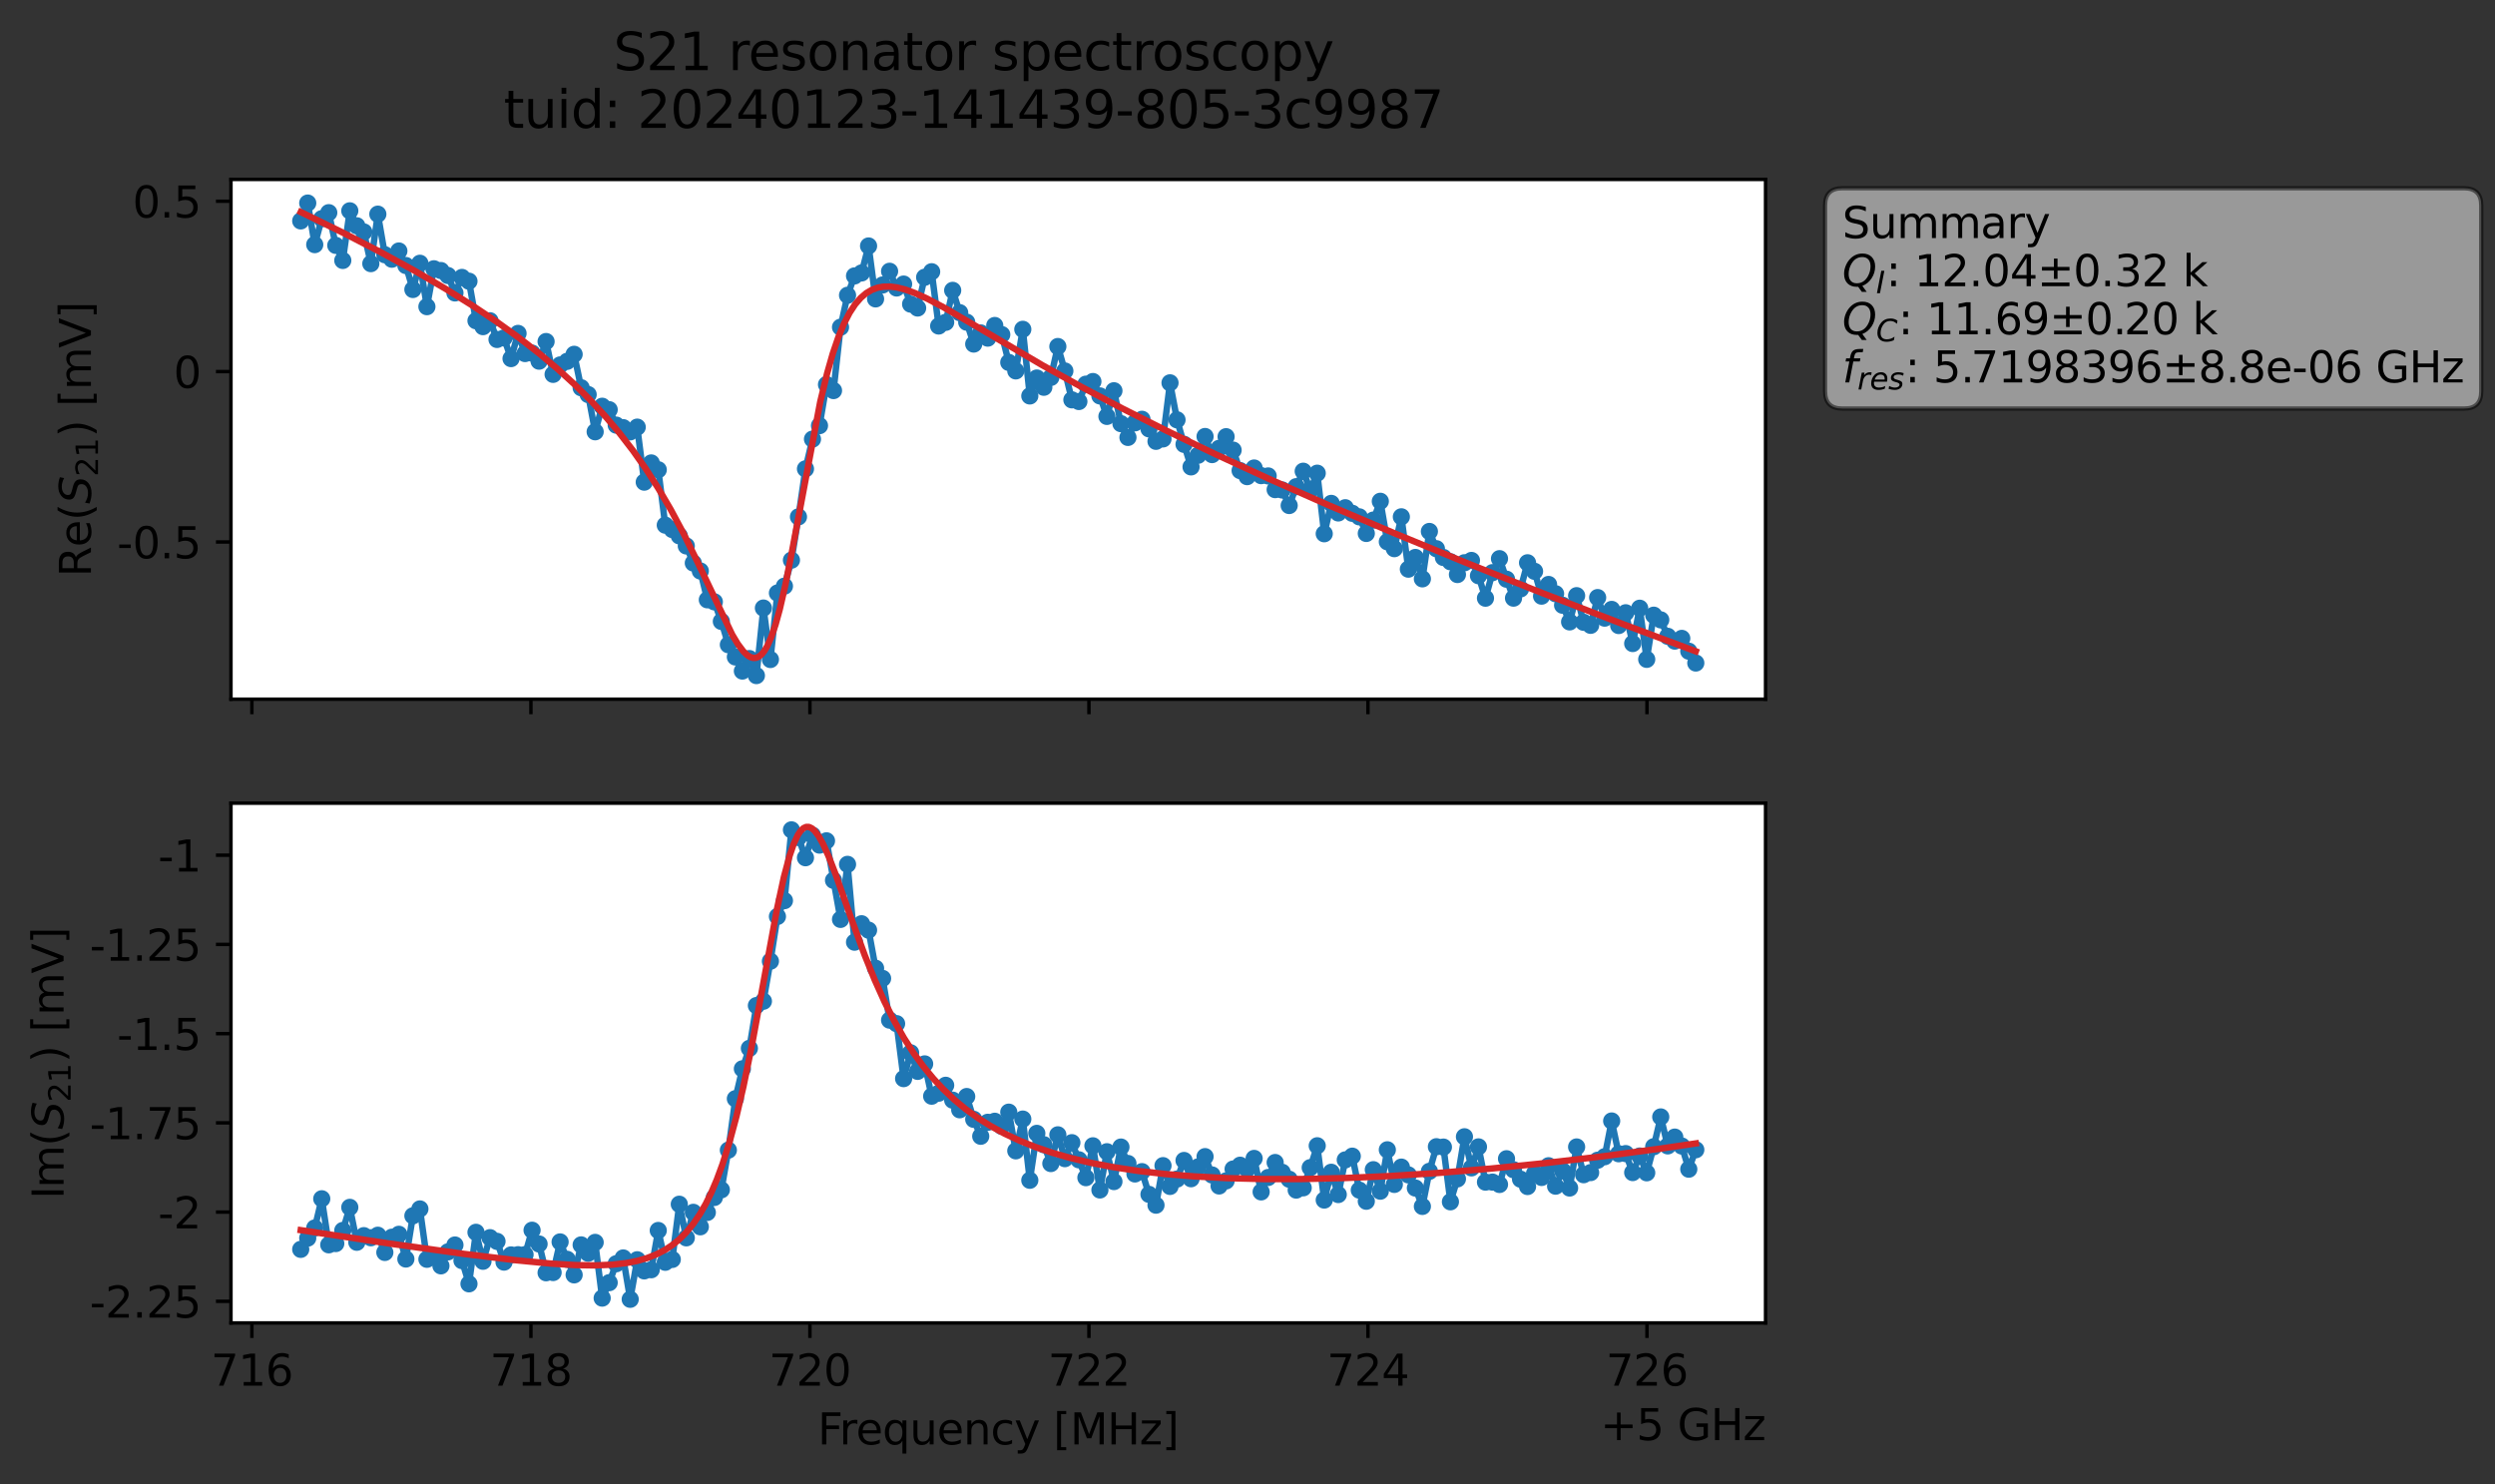 <?xml version="1.0" encoding="utf-8" standalone="no"?>
<!DOCTYPE svg PUBLIC "-//W3C//DTD SVG 1.1//EN"
  "http://www.w3.org/Graphics/SVG/1.1/DTD/svg11.dtd">
<svg xmlns:xlink="http://www.w3.org/1999/xlink" width="580.628pt" height="345.428pt" viewBox="0 0 580.628 345.428" xmlns="http://www.w3.org/2000/svg" version="1.1">
 <rect x="0" y="0" width="580.628" height="345.428" fill="#333333" stroke="none"/>
 <defs>
  <style type="text/css">*{stroke-linejoin: round; stroke-linecap: butt}</style>
 </defs>
 <g id="figure_1">
  <g id="patch_1">
   <path d="M 0 345.428 
L 580.628 345.428 
L 580.628 -0 
L 0 -0 
L 0 345.428 
z
" style="fill: none; opacity: 0"/>
  </g>
  <g id="axes_1">
   <g id="patch_2">
    <path d="M 53.752 162.72 
L 410.872 162.72 
L 410.872 41.76 
L 53.752 41.76 
z
" style="fill: #ffffff"/>
   </g>
   <g id="matplotlib.axis_1">
    <g id="xtick_1">
     <g id="line2d_1">
      <defs>
       <path id="md07024b207" d="M 0 0 
L 0 3.5 
" style="stroke: #000000; stroke-width: 0.8"/>
      </defs>
      <g>
       <use xlink:href="#md07024b207" x="58.621" y="162.72" style="stroke: #000000; stroke-width: 0.8"/>
      </g>
     </g>
    </g>
    <g id="xtick_2">
     <g id="line2d_2">
      <g>
       <use xlink:href="#md07024b207" x="123.552" y="162.72" style="stroke: #000000; stroke-width: 0.8"/>
      </g>
     </g>
    </g>
    <g id="xtick_3">
     <g id="line2d_3">
      <g>
       <use xlink:href="#md07024b207" x="188.483" y="162.72" style="stroke: #000000; stroke-width: 0.8"/>
      </g>
     </g>
    </g>
    <g id="xtick_4">
     <g id="line2d_4">
      <g>
       <use xlink:href="#md07024b207" x="253.414" y="162.72" style="stroke: #000000; stroke-width: 0.8"/>
      </g>
     </g>
    </g>
    <g id="xtick_5">
     <g id="line2d_5">
      <g>
       <use xlink:href="#md07024b207" x="318.345" y="162.72" style="stroke: #000000; stroke-width: 0.8"/>
      </g>
     </g>
    </g>
    <g id="xtick_6">
     <g id="line2d_6">
      <g>
       <use xlink:href="#md07024b207" x="383.276" y="162.72" style="stroke: #000000; stroke-width: 0.8"/>
      </g>
     </g>
    </g>
   </g>
   <g id="matplotlib.axis_2">
    <g id="ytick_1">
     <g id="line2d_7">
      <defs>
       <path id="mb84e66c8a1" d="M 0 0 
L -3.5 0 
" style="stroke: #000000; stroke-width: 0.8"/>
      </defs>
      <g>
       <use xlink:href="#mb84e66c8a1" x="53.752" y="126.13" style="stroke: #000000; stroke-width: 0.8"/>
      </g>
     </g>
     <g id="text_1">
      <!-- -0.5 -->
      <g transform="translate(27.241 129.929) scale(0.1 -0.1)">
       <defs>
        <path id="DejaVuSans-2d" d="M 313 2009 
L 1997 2009 
L 1997 1497 
L 313 1497 
L 313 2009 
z
" transform="scale(0.016)"/>
        <path id="DejaVuSans-30" d="M 2034 4250 
Q 1547 4250 1301 3770 
Q 1056 3291 1056 2328 
Q 1056 1369 1301 889 
Q 1547 409 2034 409 
Q 2525 409 2770 889 
Q 3016 1369 3016 2328 
Q 3016 3291 2770 3770 
Q 2525 4250 2034 4250 
z
M 2034 4750 
Q 2819 4750 3233 4129 
Q 3647 3509 3647 2328 
Q 3647 1150 3233 529 
Q 2819 -91 2034 -91 
Q 1250 -91 836 529 
Q 422 1150 422 2328 
Q 422 3509 836 4129 
Q 1250 4750 2034 4750 
z
" transform="scale(0.016)"/>
        <path id="DejaVuSans-2e" d="M 684 794 
L 1344 794 
L 1344 0 
L 684 0 
L 684 794 
z
" transform="scale(0.016)"/>
        <path id="DejaVuSans-35" d="M 691 4666 
L 3169 4666 
L 3169 4134 
L 1269 4134 
L 1269 2991 
Q 1406 3038 1543 3061 
Q 1681 3084 1819 3084 
Q 2600 3084 3056 2656 
Q 3513 2228 3513 1497 
Q 3513 744 3044 326 
Q 2575 -91 1722 -91 
Q 1428 -91 1123 -41 
Q 819 9 494 109 
L 494 744 
Q 775 591 1075 516 
Q 1375 441 1709 441 
Q 2250 441 2565 725 
Q 2881 1009 2881 1497 
Q 2881 1984 2565 2268 
Q 2250 2553 1709 2553 
Q 1456 2553 1204 2497 
Q 953 2441 691 2322 
L 691 4666 
z
" transform="scale(0.016)"/>
       </defs>
       <use xlink:href="#DejaVuSans-2d"/>
       <use xlink:href="#DejaVuSans-30" x="36.084"/>
       <use xlink:href="#DejaVuSans-2e" x="99.707"/>
       <use xlink:href="#DejaVuSans-35" x="131.494"/>
      </g>
     </g>
    </g>
    <g id="ytick_2">
     <g id="line2d_8">
      <g>
       <use xlink:href="#mb84e66c8a1" x="53.752" y="86.48" style="stroke: #000000; stroke-width: 0.8"/>
      </g>
     </g>
     <g id="text_2">
      <!-- 0 -->
      <g transform="translate(40.389 90.279) scale(0.1 -0.1)">
       <use xlink:href="#DejaVuSans-30"/>
      </g>
     </g>
    </g>
    <g id="ytick_3">
     <g id="line2d_9">
      <g>
       <use xlink:href="#mb84e66c8a1" x="53.752" y="46.829" style="stroke: #000000; stroke-width: 0.8"/>
      </g>
     </g>
     <g id="text_3">
      <!-- 0.5 -->
      <g transform="translate(30.848 50.628) scale(0.1 -0.1)">
       <use xlink:href="#DejaVuSans-30"/>
       <use xlink:href="#DejaVuSans-2e" x="63.623"/>
       <use xlink:href="#DejaVuSans-35" x="95.41"/>
      </g>
     </g>
    </g>
    <g id="text_4">
     <!-- Re$(S_{21})$ [mV] -->
     <g transform="translate(21.161 134.24) rotate(-90) scale(0.1 -0.1)">
      <defs>
       <path id="DejaVuSans-52" d="M 2841 2188 
Q 3044 2119 3236 1894 
Q 3428 1669 3622 1275 
L 4263 0 
L 3584 0 
L 2988 1197 
Q 2756 1666 2539 1819 
Q 2322 1972 1947 1972 
L 1259 1972 
L 1259 0 
L 628 0 
L 628 4666 
L 2053 4666 
Q 2853 4666 3247 4331 
Q 3641 3997 3641 3322 
Q 3641 2881 3436 2590 
Q 3231 2300 2841 2188 
z
M 1259 4147 
L 1259 2491 
L 2053 2491 
Q 2509 2491 2742 2702 
Q 2975 2913 2975 3322 
Q 2975 3731 2742 3939 
Q 2509 4147 2053 4147 
L 1259 4147 
z
" transform="scale(0.016)"/>
       <path id="DejaVuSans-65" d="M 3597 1894 
L 3597 1613 
L 953 1613 
Q 991 1019 1311 708 
Q 1631 397 2203 397 
Q 2534 397 2845 478 
Q 3156 559 3463 722 
L 3463 178 
Q 3153 47 2828 -22 
Q 2503 -91 2169 -91 
Q 1331 -91 842 396 
Q 353 884 353 1716 
Q 353 2575 817 3079 
Q 1281 3584 2069 3584 
Q 2775 3584 3186 3129 
Q 3597 2675 3597 1894 
z
M 3022 2063 
Q 3016 2534 2758 2815 
Q 2500 3097 2075 3097 
Q 1594 3097 1305 2825 
Q 1016 2553 972 2059 
L 3022 2063 
z
" transform="scale(0.016)"/>
       <path id="DejaVuSans-28" d="M 1984 4856 
Q 1566 4138 1362 3434 
Q 1159 2731 1159 2009 
Q 1159 1288 1364 580 
Q 1569 -128 1984 -844 
L 1484 -844 
Q 1016 -109 783 600 
Q 550 1309 550 2009 
Q 550 2706 781 3412 
Q 1013 4119 1484 4856 
L 1984 4856 
z
" transform="scale(0.016)"/>
       <path id="DejaVuSans-Oblique-53" d="M 3859 4513 
L 3738 3897 
Q 3422 4066 3111 4152 
Q 2800 4238 2509 4238 
Q 1944 4238 1609 3991 
Q 1275 3744 1275 3334 
Q 1275 3109 1398 2989 
Q 1522 2869 2034 2731 
L 2413 2638 
Q 3053 2472 3303 2217 
Q 3553 1963 3553 1503 
Q 3553 797 2998 353 
Q 2444 -91 1538 -91 
Q 1166 -91 791 -17 
Q 416 56 38 206 
L 166 856 
Q 513 641 861 531 
Q 1209 422 1556 422 
Q 2147 422 2503 684 
Q 2859 947 2859 1369 
Q 2859 1650 2717 1795 
Q 2575 1941 2106 2059 
L 1728 2156 
Q 1081 2325 845 2545 
Q 609 2766 609 3163 
Q 609 3859 1145 4304 
Q 1681 4750 2541 4750 
Q 2875 4750 3203 4690 
Q 3531 4631 3859 4513 
z
" transform="scale(0.016)"/>
       <path id="DejaVuSans-32" d="M 1228 531 
L 3431 531 
L 3431 0 
L 469 0 
L 469 531 
Q 828 903 1448 1529 
Q 2069 2156 2228 2338 
Q 2531 2678 2651 2914 
Q 2772 3150 2772 3378 
Q 2772 3750 2511 3984 
Q 2250 4219 1831 4219 
Q 1534 4219 1204 4116 
Q 875 4013 500 3803 
L 500 4441 
Q 881 4594 1212 4672 
Q 1544 4750 1819 4750 
Q 2544 4750 2975 4387 
Q 3406 4025 3406 3419 
Q 3406 3131 3298 2873 
Q 3191 2616 2906 2266 
Q 2828 2175 2409 1742 
Q 1991 1309 1228 531 
z
" transform="scale(0.016)"/>
       <path id="DejaVuSans-31" d="M 794 531 
L 1825 531 
L 1825 4091 
L 703 3866 
L 703 4441 
L 1819 4666 
L 2450 4666 
L 2450 531 
L 3481 531 
L 3481 0 
L 794 0 
L 794 531 
z
" transform="scale(0.016)"/>
       <path id="DejaVuSans-29" d="M 513 4856 
L 1013 4856 
Q 1481 4119 1714 3412 
Q 1947 2706 1947 2009 
Q 1947 1309 1714 600 
Q 1481 -109 1013 -844 
L 513 -844 
Q 928 -128 1133 580 
Q 1338 1288 1338 2009 
Q 1338 2731 1133 3434 
Q 928 4138 513 4856 
z
" transform="scale(0.016)"/>
       <path id="DejaVuSans-20" transform="scale(0.016)"/>
       <path id="DejaVuSans-5b" d="M 550 4863 
L 1875 4863 
L 1875 4416 
L 1125 4416 
L 1125 -397 
L 1875 -397 
L 1875 -844 
L 550 -844 
L 550 4863 
z
" transform="scale(0.016)"/>
       <path id="DejaVuSans-6d" d="M 3328 2828 
Q 3544 3216 3844 3400 
Q 4144 3584 4550 3584 
Q 5097 3584 5394 3201 
Q 5691 2819 5691 2113 
L 5691 0 
L 5113 0 
L 5113 2094 
Q 5113 2597 4934 2840 
Q 4756 3084 4391 3084 
Q 3944 3084 3684 2787 
Q 3425 2491 3425 1978 
L 3425 0 
L 2847 0 
L 2847 2094 
Q 2847 2600 2669 2842 
Q 2491 3084 2119 3084 
Q 1678 3084 1418 2786 
Q 1159 2488 1159 1978 
L 1159 0 
L 581 0 
L 581 3500 
L 1159 3500 
L 1159 2956 
Q 1356 3278 1631 3431 
Q 1906 3584 2284 3584 
Q 2666 3584 2933 3390 
Q 3200 3197 3328 2828 
z
" transform="scale(0.016)"/>
       <path id="DejaVuSans-56" d="M 1831 0 
L 50 4666 
L 709 4666 
L 2188 738 
L 3669 4666 
L 4325 4666 
L 2547 0 
L 1831 0 
z
" transform="scale(0.016)"/>
       <path id="DejaVuSans-5d" d="M 1947 4863 
L 1947 -844 
L 622 -844 
L 622 -397 
L 1369 -397 
L 1369 4416 
L 622 4416 
L 622 4863 
L 1947 4863 
z
" transform="scale(0.016)"/>
      </defs>
      <use xlink:href="#DejaVuSans-52" transform="translate(0 0.016)"/>
      <use xlink:href="#DejaVuSans-65" transform="translate(69.482 0.016)"/>
      <use xlink:href="#DejaVuSans-28" transform="translate(131.006 0.016)"/>
      <use xlink:href="#DejaVuSans-Oblique-53" transform="translate(170.02 0.016)"/>
      <use xlink:href="#DejaVuSans-32" transform="translate(233.496 -16.391) scale(0.7)"/>
      <use xlink:href="#DejaVuSans-31" transform="translate(278.032 -16.391) scale(0.7)"/>
      <use xlink:href="#DejaVuSans-29" transform="translate(325.303 0.016)"/>
      <use xlink:href="#DejaVuSans-20" transform="translate(364.316 0.016)"/>
      <use xlink:href="#DejaVuSans-5b" transform="translate(396.104 0.016)"/>
      <use xlink:href="#DejaVuSans-6d" transform="translate(435.117 0.016)"/>
      <use xlink:href="#DejaVuSans-56" transform="translate(532.529 0.016)"/>
      <use xlink:href="#DejaVuSans-5d" transform="translate(600.938 0.016)"/>
     </g>
    </g>
   </g>
   <g id="line2d_10">
    <path d="M 69.984 51.412 
L 71.616 47.258 
L 73.247 56.93 
L 74.879 50.898 
L 76.51 49.494 
L 78.141 57.103 
L 79.773 60.612 
L 81.404 49.062 
L 83.036 52.547 
L 84.667 53.979 
L 86.299 61.352 
L 87.93 49.84 
L 89.561 59.283 
L 91.193 60.323 
L 92.824 58.412 
L 94.456 61.794 
L 96.087 67.373 
L 97.719 61.269 
L 99.35 71.369 
L 100.981 62.551 
L 102.613 62.963 
L 104.244 64.12 
L 105.876 68.172 
L 107.507 64.564 
L 109.139 65.444 
L 110.77 74.647 
L 112.401 76.017 
L 114.033 74.65 
L 115.664 79.002 
L 117.296 78.644 
L 118.927 83.456 
L 120.559 77.591 
L 122.19 82.281 
L 123.821 82.182 
L 125.453 84.05 
L 127.084 79.484 
L 128.716 87.122 
L 130.347 84.93 
L 131.979 84.091 
L 133.61 82.456 
L 135.241 90.237 
L 136.873 91.822 
L 138.504 100.484 
L 140.136 94.544 
L 141.767 95.342 
L 143.399 98.933 
L 145.03 99.528 
L 146.661 100.503 
L 148.293 99.403 
L 149.924 112.204 
L 151.556 107.736 
L 153.187 109.322 
L 154.819 122.214 
L 156.45 123.233 
L 158.082 124.698 
L 159.713 127.051 
L 161.344 131.028 
L 162.976 132.88 
L 164.607 139.584 
L 166.239 140.059 
L 167.87 144.614 
L 169.502 150.042 
L 171.133 152.888 
L 172.764 156.168 
L 174.396 153.263 
L 176.027 157.222 
L 177.659 141.505 
L 179.29 153.481 
L 180.922 138.006 
L 182.553 136.405 
L 184.184 130.361 
L 185.816 120.284 
L 187.447 109.116 
L 189.079 102.193 
L 190.71 99.054 
L 192.342 89.499 
L 193.973 90.896 
L 195.604 76.151 
L 197.236 68.715 
L 198.867 64.213 
L 200.499 63.519 
L 202.13 57.244 
L 203.762 69.559 
L 207.024 63.132 
L 208.656 67.02 
L 210.287 66.111 
L 211.919 70.778 
L 213.55 71.68 
L 215.182 64.532 
L 216.813 63.239 
L 218.444 75.871 
L 220.076 75.013 
L 221.707 67.574 
L 223.339 72.767 
L 224.97 74.982 
L 226.602 80.071 
L 228.233 77.485 
L 229.864 78.689 
L 231.496 75.75 
L 233.127 77.87 
L 234.759 84.344 
L 236.39 86.317 
L 238.022 76.639 
L 239.653 92.147 
L 241.284 87.972 
L 242.916 90.125 
L 244.547 87.838 
L 246.179 80.644 
L 247.81 86.335 
L 249.442 93.052 
L 251.073 93.442 
L 252.704 89.408 
L 254.336 88.791 
L 255.967 92.136 
L 257.599 96.907 
L 259.23 90.939 
L 260.862 98.593 
L 262.493 101.796 
L 264.124 98.404 
L 265.756 97.578 
L 267.387 99.8 
L 269.019 102.705 
L 270.65 102.142 
L 272.282 89.095 
L 273.913 97.701 
L 275.544 103.403 
L 277.176 108.653 
L 278.807 105.949 
L 280.439 101.581 
L 282.07 105.794 
L 283.702 104.34 
L 285.333 101.628 
L 286.964 104.751 
L 288.596 109.513 
L 290.227 110.921 
L 291.859 108.916 
L 293.49 110.687 
L 295.122 110.763 
L 296.753 113.944 
L 298.384 114.028 
L 300.016 117.644 
L 301.647 113.262 
L 303.279 109.663 
L 304.91 113.984 
L 306.542 110.122 
L 308.173 124.215 
L 309.804 117.149 
L 311.436 119.374 
L 313.067 118.161 
L 314.699 119.457 
L 316.33 120.281 
L 317.962 124.144 
L 319.593 121.037 
L 321.224 116.659 
L 322.856 126.081 
L 324.487 127.683 
L 326.119 120.273 
L 327.75 132.455 
L 329.382 129.733 
L 331.013 134.709 
L 332.644 123.679 
L 334.276 127.698 
L 335.907 129.735 
L 337.539 130.729 
L 339.17 133.704 
L 340.802 130.964 
L 342.433 130.428 
L 344.065 133.975 
L 345.696 139.212 
L 347.327 133.264 
L 348.959 130.013 
L 350.59 134.792 
L 352.222 139.2 
L 353.853 137.052 
L 355.485 130.97 
L 357.116 132.958 
L 358.747 138.735 
L 360.379 136.02 
L 362.01 138.172 
L 363.642 140.851 
L 365.273 144.731 
L 366.905 138.624 
L 368.536 144.819 
L 370.167 145.525 
L 371.799 139.069 
L 373.43 143.852 
L 375.062 141.823 
L 376.693 145.574 
L 378.325 142.604 
L 379.956 149.763 
L 381.587 141.546 
L 383.219 153.446 
L 384.85 143.167 
L 386.482 144.259 
L 388.113 148.084 
L 389.745 149.2 
L 391.376 148.565 
L 394.639 154.298 
L 394.639 154.298 
" clip-path="url(#p8571941368)" style="fill: none; stroke: #1f77b4; stroke-width: 1.5; stroke-linecap: square"/>
    <defs>
     <path id="m97486d3503" d="M 0 1.5 
C 0.398 1.5 0.779 1.342 1.061 1.061 
C 1.342 0.779 1.5 0.398 1.5 0 
C 1.5 -0.398 1.342 -0.779 1.061 -1.061 
C 0.779 -1.342 0.398 -1.5 0 -1.5 
C -0.398 -1.5 -0.779 -1.342 -1.061 -1.061 
C -1.342 -0.779 -1.5 -0.398 -1.5 0 
C -1.5 0.398 -1.342 0.779 -1.061 1.061 
C -0.779 1.342 -0.398 1.5 0 1.5 
z
" style="stroke: #1f77b4"/>
    </defs>
    <g clip-path="url(#p8571941368)">
     <use xlink:href="#m97486d3503" x="69.984" y="51.412" style="fill: #1f77b4; stroke: #1f77b4"/>
     <use xlink:href="#m97486d3503" x="71.616" y="47.258" style="fill: #1f77b4; stroke: #1f77b4"/>
     <use xlink:href="#m97486d3503" x="73.247" y="56.93" style="fill: #1f77b4; stroke: #1f77b4"/>
     <use xlink:href="#m97486d3503" x="74.879" y="50.898" style="fill: #1f77b4; stroke: #1f77b4"/>
     <use xlink:href="#m97486d3503" x="76.51" y="49.494" style="fill: #1f77b4; stroke: #1f77b4"/>
     <use xlink:href="#m97486d3503" x="78.141" y="57.103" style="fill: #1f77b4; stroke: #1f77b4"/>
     <use xlink:href="#m97486d3503" x="79.773" y="60.612" style="fill: #1f77b4; stroke: #1f77b4"/>
     <use xlink:href="#m97486d3503" x="81.404" y="49.062" style="fill: #1f77b4; stroke: #1f77b4"/>
     <use xlink:href="#m97486d3503" x="83.036" y="52.547" style="fill: #1f77b4; stroke: #1f77b4"/>
     <use xlink:href="#m97486d3503" x="84.667" y="53.979" style="fill: #1f77b4; stroke: #1f77b4"/>
     <use xlink:href="#m97486d3503" x="86.299" y="61.352" style="fill: #1f77b4; stroke: #1f77b4"/>
     <use xlink:href="#m97486d3503" x="87.93" y="49.84" style="fill: #1f77b4; stroke: #1f77b4"/>
     <use xlink:href="#m97486d3503" x="89.561" y="59.283" style="fill: #1f77b4; stroke: #1f77b4"/>
     <use xlink:href="#m97486d3503" x="91.193" y="60.323" style="fill: #1f77b4; stroke: #1f77b4"/>
     <use xlink:href="#m97486d3503" x="92.824" y="58.412" style="fill: #1f77b4; stroke: #1f77b4"/>
     <use xlink:href="#m97486d3503" x="94.456" y="61.794" style="fill: #1f77b4; stroke: #1f77b4"/>
     <use xlink:href="#m97486d3503" x="96.087" y="67.373" style="fill: #1f77b4; stroke: #1f77b4"/>
     <use xlink:href="#m97486d3503" x="97.719" y="61.269" style="fill: #1f77b4; stroke: #1f77b4"/>
     <use xlink:href="#m97486d3503" x="99.35" y="71.369" style="fill: #1f77b4; stroke: #1f77b4"/>
     <use xlink:href="#m97486d3503" x="100.981" y="62.551" style="fill: #1f77b4; stroke: #1f77b4"/>
     <use xlink:href="#m97486d3503" x="102.613" y="62.963" style="fill: #1f77b4; stroke: #1f77b4"/>
     <use xlink:href="#m97486d3503" x="104.244" y="64.12" style="fill: #1f77b4; stroke: #1f77b4"/>
     <use xlink:href="#m97486d3503" x="105.876" y="68.172" style="fill: #1f77b4; stroke: #1f77b4"/>
     <use xlink:href="#m97486d3503" x="107.507" y="64.564" style="fill: #1f77b4; stroke: #1f77b4"/>
     <use xlink:href="#m97486d3503" x="109.139" y="65.444" style="fill: #1f77b4; stroke: #1f77b4"/>
     <use xlink:href="#m97486d3503" x="110.77" y="74.647" style="fill: #1f77b4; stroke: #1f77b4"/>
     <use xlink:href="#m97486d3503" x="112.401" y="76.017" style="fill: #1f77b4; stroke: #1f77b4"/>
     <use xlink:href="#m97486d3503" x="114.033" y="74.65" style="fill: #1f77b4; stroke: #1f77b4"/>
     <use xlink:href="#m97486d3503" x="115.664" y="79.002" style="fill: #1f77b4; stroke: #1f77b4"/>
     <use xlink:href="#m97486d3503" x="117.296" y="78.644" style="fill: #1f77b4; stroke: #1f77b4"/>
     <use xlink:href="#m97486d3503" x="118.927" y="83.456" style="fill: #1f77b4; stroke: #1f77b4"/>
     <use xlink:href="#m97486d3503" x="120.559" y="77.591" style="fill: #1f77b4; stroke: #1f77b4"/>
     <use xlink:href="#m97486d3503" x="122.19" y="82.281" style="fill: #1f77b4; stroke: #1f77b4"/>
     <use xlink:href="#m97486d3503" x="123.821" y="82.182" style="fill: #1f77b4; stroke: #1f77b4"/>
     <use xlink:href="#m97486d3503" x="125.453" y="84.05" style="fill: #1f77b4; stroke: #1f77b4"/>
     <use xlink:href="#m97486d3503" x="127.084" y="79.484" style="fill: #1f77b4; stroke: #1f77b4"/>
     <use xlink:href="#m97486d3503" x="128.716" y="87.122" style="fill: #1f77b4; stroke: #1f77b4"/>
     <use xlink:href="#m97486d3503" x="130.347" y="84.93" style="fill: #1f77b4; stroke: #1f77b4"/>
     <use xlink:href="#m97486d3503" x="131.979" y="84.091" style="fill: #1f77b4; stroke: #1f77b4"/>
     <use xlink:href="#m97486d3503" x="133.61" y="82.456" style="fill: #1f77b4; stroke: #1f77b4"/>
     <use xlink:href="#m97486d3503" x="135.241" y="90.237" style="fill: #1f77b4; stroke: #1f77b4"/>
     <use xlink:href="#m97486d3503" x="136.873" y="91.822" style="fill: #1f77b4; stroke: #1f77b4"/>
     <use xlink:href="#m97486d3503" x="138.504" y="100.484" style="fill: #1f77b4; stroke: #1f77b4"/>
     <use xlink:href="#m97486d3503" x="140.136" y="94.544" style="fill: #1f77b4; stroke: #1f77b4"/>
     <use xlink:href="#m97486d3503" x="141.767" y="95.342" style="fill: #1f77b4; stroke: #1f77b4"/>
     <use xlink:href="#m97486d3503" x="143.399" y="98.933" style="fill: #1f77b4; stroke: #1f77b4"/>
     <use xlink:href="#m97486d3503" x="145.03" y="99.528" style="fill: #1f77b4; stroke: #1f77b4"/>
     <use xlink:href="#m97486d3503" x="146.661" y="100.503" style="fill: #1f77b4; stroke: #1f77b4"/>
     <use xlink:href="#m97486d3503" x="148.293" y="99.403" style="fill: #1f77b4; stroke: #1f77b4"/>
     <use xlink:href="#m97486d3503" x="149.924" y="112.204" style="fill: #1f77b4; stroke: #1f77b4"/>
     <use xlink:href="#m97486d3503" x="151.556" y="107.736" style="fill: #1f77b4; stroke: #1f77b4"/>
     <use xlink:href="#m97486d3503" x="153.187" y="109.322" style="fill: #1f77b4; stroke: #1f77b4"/>
     <use xlink:href="#m97486d3503" x="154.819" y="122.214" style="fill: #1f77b4; stroke: #1f77b4"/>
     <use xlink:href="#m97486d3503" x="156.45" y="123.233" style="fill: #1f77b4; stroke: #1f77b4"/>
     <use xlink:href="#m97486d3503" x="158.082" y="124.698" style="fill: #1f77b4; stroke: #1f77b4"/>
     <use xlink:href="#m97486d3503" x="159.713" y="127.051" style="fill: #1f77b4; stroke: #1f77b4"/>
     <use xlink:href="#m97486d3503" x="161.344" y="131.028" style="fill: #1f77b4; stroke: #1f77b4"/>
     <use xlink:href="#m97486d3503" x="162.976" y="132.88" style="fill: #1f77b4; stroke: #1f77b4"/>
     <use xlink:href="#m97486d3503" x="164.607" y="139.584" style="fill: #1f77b4; stroke: #1f77b4"/>
     <use xlink:href="#m97486d3503" x="166.239" y="140.059" style="fill: #1f77b4; stroke: #1f77b4"/>
     <use xlink:href="#m97486d3503" x="167.87" y="144.614" style="fill: #1f77b4; stroke: #1f77b4"/>
     <use xlink:href="#m97486d3503" x="169.502" y="150.042" style="fill: #1f77b4; stroke: #1f77b4"/>
     <use xlink:href="#m97486d3503" x="171.133" y="152.888" style="fill: #1f77b4; stroke: #1f77b4"/>
     <use xlink:href="#m97486d3503" x="172.764" y="156.168" style="fill: #1f77b4; stroke: #1f77b4"/>
     <use xlink:href="#m97486d3503" x="174.396" y="153.263" style="fill: #1f77b4; stroke: #1f77b4"/>
     <use xlink:href="#m97486d3503" x="176.027" y="157.222" style="fill: #1f77b4; stroke: #1f77b4"/>
     <use xlink:href="#m97486d3503" x="177.659" y="141.505" style="fill: #1f77b4; stroke: #1f77b4"/>
     <use xlink:href="#m97486d3503" x="179.29" y="153.481" style="fill: #1f77b4; stroke: #1f77b4"/>
     <use xlink:href="#m97486d3503" x="180.922" y="138.006" style="fill: #1f77b4; stroke: #1f77b4"/>
     <use xlink:href="#m97486d3503" x="182.553" y="136.405" style="fill: #1f77b4; stroke: #1f77b4"/>
     <use xlink:href="#m97486d3503" x="184.184" y="130.361" style="fill: #1f77b4; stroke: #1f77b4"/>
     <use xlink:href="#m97486d3503" x="185.816" y="120.284" style="fill: #1f77b4; stroke: #1f77b4"/>
     <use xlink:href="#m97486d3503" x="187.447" y="109.116" style="fill: #1f77b4; stroke: #1f77b4"/>
     <use xlink:href="#m97486d3503" x="189.079" y="102.193" style="fill: #1f77b4; stroke: #1f77b4"/>
     <use xlink:href="#m97486d3503" x="190.71" y="99.054" style="fill: #1f77b4; stroke: #1f77b4"/>
     <use xlink:href="#m97486d3503" x="192.342" y="89.499" style="fill: #1f77b4; stroke: #1f77b4"/>
     <use xlink:href="#m97486d3503" x="193.973" y="90.896" style="fill: #1f77b4; stroke: #1f77b4"/>
     <use xlink:href="#m97486d3503" x="195.604" y="76.151" style="fill: #1f77b4; stroke: #1f77b4"/>
     <use xlink:href="#m97486d3503" x="197.236" y="68.715" style="fill: #1f77b4; stroke: #1f77b4"/>
     <use xlink:href="#m97486d3503" x="198.867" y="64.213" style="fill: #1f77b4; stroke: #1f77b4"/>
     <use xlink:href="#m97486d3503" x="200.499" y="63.519" style="fill: #1f77b4; stroke: #1f77b4"/>
     <use xlink:href="#m97486d3503" x="202.13" y="57.244" style="fill: #1f77b4; stroke: #1f77b4"/>
     <use xlink:href="#m97486d3503" x="203.762" y="69.559" style="fill: #1f77b4; stroke: #1f77b4"/>
     <use xlink:href="#m97486d3503" x="205.393" y="66.322" style="fill: #1f77b4; stroke: #1f77b4"/>
     <use xlink:href="#m97486d3503" x="207.024" y="63.132" style="fill: #1f77b4; stroke: #1f77b4"/>
     <use xlink:href="#m97486d3503" x="208.656" y="67.02" style="fill: #1f77b4; stroke: #1f77b4"/>
     <use xlink:href="#m97486d3503" x="210.287" y="66.111" style="fill: #1f77b4; stroke: #1f77b4"/>
     <use xlink:href="#m97486d3503" x="211.919" y="70.778" style="fill: #1f77b4; stroke: #1f77b4"/>
     <use xlink:href="#m97486d3503" x="213.55" y="71.68" style="fill: #1f77b4; stroke: #1f77b4"/>
     <use xlink:href="#m97486d3503" x="215.182" y="64.532" style="fill: #1f77b4; stroke: #1f77b4"/>
     <use xlink:href="#m97486d3503" x="216.813" y="63.239" style="fill: #1f77b4; stroke: #1f77b4"/>
     <use xlink:href="#m97486d3503" x="218.444" y="75.871" style="fill: #1f77b4; stroke: #1f77b4"/>
     <use xlink:href="#m97486d3503" x="220.076" y="75.013" style="fill: #1f77b4; stroke: #1f77b4"/>
     <use xlink:href="#m97486d3503" x="221.707" y="67.574" style="fill: #1f77b4; stroke: #1f77b4"/>
     <use xlink:href="#m97486d3503" x="223.339" y="72.767" style="fill: #1f77b4; stroke: #1f77b4"/>
     <use xlink:href="#m97486d3503" x="224.97" y="74.982" style="fill: #1f77b4; stroke: #1f77b4"/>
     <use xlink:href="#m97486d3503" x="226.602" y="80.071" style="fill: #1f77b4; stroke: #1f77b4"/>
     <use xlink:href="#m97486d3503" x="228.233" y="77.485" style="fill: #1f77b4; stroke: #1f77b4"/>
     <use xlink:href="#m97486d3503" x="229.864" y="78.689" style="fill: #1f77b4; stroke: #1f77b4"/>
     <use xlink:href="#m97486d3503" x="231.496" y="75.75" style="fill: #1f77b4; stroke: #1f77b4"/>
     <use xlink:href="#m97486d3503" x="233.127" y="77.87" style="fill: #1f77b4; stroke: #1f77b4"/>
     <use xlink:href="#m97486d3503" x="234.759" y="84.344" style="fill: #1f77b4; stroke: #1f77b4"/>
     <use xlink:href="#m97486d3503" x="236.39" y="86.317" style="fill: #1f77b4; stroke: #1f77b4"/>
     <use xlink:href="#m97486d3503" x="238.022" y="76.639" style="fill: #1f77b4; stroke: #1f77b4"/>
     <use xlink:href="#m97486d3503" x="239.653" y="92.147" style="fill: #1f77b4; stroke: #1f77b4"/>
     <use xlink:href="#m97486d3503" x="241.284" y="87.972" style="fill: #1f77b4; stroke: #1f77b4"/>
     <use xlink:href="#m97486d3503" x="242.916" y="90.125" style="fill: #1f77b4; stroke: #1f77b4"/>
     <use xlink:href="#m97486d3503" x="244.547" y="87.838" style="fill: #1f77b4; stroke: #1f77b4"/>
     <use xlink:href="#m97486d3503" x="246.179" y="80.644" style="fill: #1f77b4; stroke: #1f77b4"/>
     <use xlink:href="#m97486d3503" x="247.81" y="86.335" style="fill: #1f77b4; stroke: #1f77b4"/>
     <use xlink:href="#m97486d3503" x="249.442" y="93.052" style="fill: #1f77b4; stroke: #1f77b4"/>
     <use xlink:href="#m97486d3503" x="251.073" y="93.442" style="fill: #1f77b4; stroke: #1f77b4"/>
     <use xlink:href="#m97486d3503" x="252.704" y="89.408" style="fill: #1f77b4; stroke: #1f77b4"/>
     <use xlink:href="#m97486d3503" x="254.336" y="88.791" style="fill: #1f77b4; stroke: #1f77b4"/>
     <use xlink:href="#m97486d3503" x="255.967" y="92.136" style="fill: #1f77b4; stroke: #1f77b4"/>
     <use xlink:href="#m97486d3503" x="257.599" y="96.907" style="fill: #1f77b4; stroke: #1f77b4"/>
     <use xlink:href="#m97486d3503" x="259.23" y="90.939" style="fill: #1f77b4; stroke: #1f77b4"/>
     <use xlink:href="#m97486d3503" x="260.862" y="98.593" style="fill: #1f77b4; stroke: #1f77b4"/>
     <use xlink:href="#m97486d3503" x="262.493" y="101.796" style="fill: #1f77b4; stroke: #1f77b4"/>
     <use xlink:href="#m97486d3503" x="264.124" y="98.404" style="fill: #1f77b4; stroke: #1f77b4"/>
     <use xlink:href="#m97486d3503" x="265.756" y="97.578" style="fill: #1f77b4; stroke: #1f77b4"/>
     <use xlink:href="#m97486d3503" x="267.387" y="99.8" style="fill: #1f77b4; stroke: #1f77b4"/>
     <use xlink:href="#m97486d3503" x="269.019" y="102.705" style="fill: #1f77b4; stroke: #1f77b4"/>
     <use xlink:href="#m97486d3503" x="270.65" y="102.142" style="fill: #1f77b4; stroke: #1f77b4"/>
     <use xlink:href="#m97486d3503" x="272.282" y="89.095" style="fill: #1f77b4; stroke: #1f77b4"/>
     <use xlink:href="#m97486d3503" x="273.913" y="97.701" style="fill: #1f77b4; stroke: #1f77b4"/>
     <use xlink:href="#m97486d3503" x="275.544" y="103.403" style="fill: #1f77b4; stroke: #1f77b4"/>
     <use xlink:href="#m97486d3503" x="277.176" y="108.653" style="fill: #1f77b4; stroke: #1f77b4"/>
     <use xlink:href="#m97486d3503" x="278.807" y="105.949" style="fill: #1f77b4; stroke: #1f77b4"/>
     <use xlink:href="#m97486d3503" x="280.439" y="101.581" style="fill: #1f77b4; stroke: #1f77b4"/>
     <use xlink:href="#m97486d3503" x="282.07" y="105.794" style="fill: #1f77b4; stroke: #1f77b4"/>
     <use xlink:href="#m97486d3503" x="283.702" y="104.34" style="fill: #1f77b4; stroke: #1f77b4"/>
     <use xlink:href="#m97486d3503" x="285.333" y="101.628" style="fill: #1f77b4; stroke: #1f77b4"/>
     <use xlink:href="#m97486d3503" x="286.964" y="104.751" style="fill: #1f77b4; stroke: #1f77b4"/>
     <use xlink:href="#m97486d3503" x="288.596" y="109.513" style="fill: #1f77b4; stroke: #1f77b4"/>
     <use xlink:href="#m97486d3503" x="290.227" y="110.921" style="fill: #1f77b4; stroke: #1f77b4"/>
     <use xlink:href="#m97486d3503" x="291.859" y="108.916" style="fill: #1f77b4; stroke: #1f77b4"/>
     <use xlink:href="#m97486d3503" x="293.49" y="110.687" style="fill: #1f77b4; stroke: #1f77b4"/>
     <use xlink:href="#m97486d3503" x="295.122" y="110.763" style="fill: #1f77b4; stroke: #1f77b4"/>
     <use xlink:href="#m97486d3503" x="296.753" y="113.944" style="fill: #1f77b4; stroke: #1f77b4"/>
     <use xlink:href="#m97486d3503" x="298.384" y="114.028" style="fill: #1f77b4; stroke: #1f77b4"/>
     <use xlink:href="#m97486d3503" x="300.016" y="117.644" style="fill: #1f77b4; stroke: #1f77b4"/>
     <use xlink:href="#m97486d3503" x="301.647" y="113.262" style="fill: #1f77b4; stroke: #1f77b4"/>
     <use xlink:href="#m97486d3503" x="303.279" y="109.663" style="fill: #1f77b4; stroke: #1f77b4"/>
     <use xlink:href="#m97486d3503" x="304.91" y="113.984" style="fill: #1f77b4; stroke: #1f77b4"/>
     <use xlink:href="#m97486d3503" x="306.542" y="110.122" style="fill: #1f77b4; stroke: #1f77b4"/>
     <use xlink:href="#m97486d3503" x="308.173" y="124.215" style="fill: #1f77b4; stroke: #1f77b4"/>
     <use xlink:href="#m97486d3503" x="309.804" y="117.149" style="fill: #1f77b4; stroke: #1f77b4"/>
     <use xlink:href="#m97486d3503" x="311.436" y="119.374" style="fill: #1f77b4; stroke: #1f77b4"/>
     <use xlink:href="#m97486d3503" x="313.067" y="118.161" style="fill: #1f77b4; stroke: #1f77b4"/>
     <use xlink:href="#m97486d3503" x="314.699" y="119.457" style="fill: #1f77b4; stroke: #1f77b4"/>
     <use xlink:href="#m97486d3503" x="316.33" y="120.281" style="fill: #1f77b4; stroke: #1f77b4"/>
     <use xlink:href="#m97486d3503" x="317.962" y="124.144" style="fill: #1f77b4; stroke: #1f77b4"/>
     <use xlink:href="#m97486d3503" x="319.593" y="121.037" style="fill: #1f77b4; stroke: #1f77b4"/>
     <use xlink:href="#m97486d3503" x="321.224" y="116.659" style="fill: #1f77b4; stroke: #1f77b4"/>
     <use xlink:href="#m97486d3503" x="322.856" y="126.081" style="fill: #1f77b4; stroke: #1f77b4"/>
     <use xlink:href="#m97486d3503" x="324.487" y="127.683" style="fill: #1f77b4; stroke: #1f77b4"/>
     <use xlink:href="#m97486d3503" x="326.119" y="120.273" style="fill: #1f77b4; stroke: #1f77b4"/>
     <use xlink:href="#m97486d3503" x="327.75" y="132.455" style="fill: #1f77b4; stroke: #1f77b4"/>
     <use xlink:href="#m97486d3503" x="329.382" y="129.733" style="fill: #1f77b4; stroke: #1f77b4"/>
     <use xlink:href="#m97486d3503" x="331.013" y="134.709" style="fill: #1f77b4; stroke: #1f77b4"/>
     <use xlink:href="#m97486d3503" x="332.644" y="123.679" style="fill: #1f77b4; stroke: #1f77b4"/>
     <use xlink:href="#m97486d3503" x="334.276" y="127.698" style="fill: #1f77b4; stroke: #1f77b4"/>
     <use xlink:href="#m97486d3503" x="335.907" y="129.735" style="fill: #1f77b4; stroke: #1f77b4"/>
     <use xlink:href="#m97486d3503" x="337.539" y="130.729" style="fill: #1f77b4; stroke: #1f77b4"/>
     <use xlink:href="#m97486d3503" x="339.17" y="133.704" style="fill: #1f77b4; stroke: #1f77b4"/>
     <use xlink:href="#m97486d3503" x="340.802" y="130.964" style="fill: #1f77b4; stroke: #1f77b4"/>
     <use xlink:href="#m97486d3503" x="342.433" y="130.428" style="fill: #1f77b4; stroke: #1f77b4"/>
     <use xlink:href="#m97486d3503" x="344.065" y="133.975" style="fill: #1f77b4; stroke: #1f77b4"/>
     <use xlink:href="#m97486d3503" x="345.696" y="139.212" style="fill: #1f77b4; stroke: #1f77b4"/>
     <use xlink:href="#m97486d3503" x="347.327" y="133.264" style="fill: #1f77b4; stroke: #1f77b4"/>
     <use xlink:href="#m97486d3503" x="348.959" y="130.013" style="fill: #1f77b4; stroke: #1f77b4"/>
     <use xlink:href="#m97486d3503" x="350.59" y="134.792" style="fill: #1f77b4; stroke: #1f77b4"/>
     <use xlink:href="#m97486d3503" x="352.222" y="139.2" style="fill: #1f77b4; stroke: #1f77b4"/>
     <use xlink:href="#m97486d3503" x="353.853" y="137.052" style="fill: #1f77b4; stroke: #1f77b4"/>
     <use xlink:href="#m97486d3503" x="355.485" y="130.97" style="fill: #1f77b4; stroke: #1f77b4"/>
     <use xlink:href="#m97486d3503" x="357.116" y="132.958" style="fill: #1f77b4; stroke: #1f77b4"/>
     <use xlink:href="#m97486d3503" x="358.747" y="138.735" style="fill: #1f77b4; stroke: #1f77b4"/>
     <use xlink:href="#m97486d3503" x="360.379" y="136.02" style="fill: #1f77b4; stroke: #1f77b4"/>
     <use xlink:href="#m97486d3503" x="362.01" y="138.172" style="fill: #1f77b4; stroke: #1f77b4"/>
     <use xlink:href="#m97486d3503" x="363.642" y="140.851" style="fill: #1f77b4; stroke: #1f77b4"/>
     <use xlink:href="#m97486d3503" x="365.273" y="144.731" style="fill: #1f77b4; stroke: #1f77b4"/>
     <use xlink:href="#m97486d3503" x="366.905" y="138.624" style="fill: #1f77b4; stroke: #1f77b4"/>
     <use xlink:href="#m97486d3503" x="368.536" y="144.819" style="fill: #1f77b4; stroke: #1f77b4"/>
     <use xlink:href="#m97486d3503" x="370.167" y="145.525" style="fill: #1f77b4; stroke: #1f77b4"/>
     <use xlink:href="#m97486d3503" x="371.799" y="139.069" style="fill: #1f77b4; stroke: #1f77b4"/>
     <use xlink:href="#m97486d3503" x="373.43" y="143.852" style="fill: #1f77b4; stroke: #1f77b4"/>
     <use xlink:href="#m97486d3503" x="375.062" y="141.823" style="fill: #1f77b4; stroke: #1f77b4"/>
     <use xlink:href="#m97486d3503" x="376.693" y="145.574" style="fill: #1f77b4; stroke: #1f77b4"/>
     <use xlink:href="#m97486d3503" x="378.325" y="142.604" style="fill: #1f77b4; stroke: #1f77b4"/>
     <use xlink:href="#m97486d3503" x="379.956" y="149.763" style="fill: #1f77b4; stroke: #1f77b4"/>
     <use xlink:href="#m97486d3503" x="381.587" y="141.546" style="fill: #1f77b4; stroke: #1f77b4"/>
     <use xlink:href="#m97486d3503" x="383.219" y="153.446" style="fill: #1f77b4; stroke: #1f77b4"/>
     <use xlink:href="#m97486d3503" x="384.85" y="143.167" style="fill: #1f77b4; stroke: #1f77b4"/>
     <use xlink:href="#m97486d3503" x="386.482" y="144.259" style="fill: #1f77b4; stroke: #1f77b4"/>
     <use xlink:href="#m97486d3503" x="388.113" y="148.084" style="fill: #1f77b4; stroke: #1f77b4"/>
     <use xlink:href="#m97486d3503" x="389.745" y="149.2" style="fill: #1f77b4; stroke: #1f77b4"/>
     <use xlink:href="#m97486d3503" x="391.376" y="148.565" style="fill: #1f77b4; stroke: #1f77b4"/>
     <use xlink:href="#m97486d3503" x="393.007" y="151.546" style="fill: #1f77b4; stroke: #1f77b4"/>
     <use xlink:href="#m97486d3503" x="394.639" y="154.298" style="fill: #1f77b4; stroke: #1f77b4"/>
    </g>
   </g>
   <g id="line2d_11">
    <path d="M 69.984 49.35 
L 79.734 54.116 
L 88.508 58.644 
L 96.308 62.909 
L 103.457 67.07 
L 109.632 70.909 
L 115.481 74.808 
L 120.681 78.541 
L 125.556 82.327 
L 129.781 85.881 
L 133.68 89.438 
L 137.255 92.978 
L 140.83 96.839 
L 144.08 100.679 
L 147.329 104.89 
L 150.254 109.049 
L 153.179 113.608 
L 156.104 118.61 
L 159.029 124.083 
L 162.278 130.692 
L 170.403 147.71 
L 171.703 149.873 
L 173.003 151.602 
L 173.978 152.522 
L 174.628 152.918 
L 175.278 153.115 
L 175.928 153.091 
L 176.578 152.827 
L 177.228 152.303 
L 177.877 151.504 
L 178.527 150.415 
L 179.502 148.223 
L 180.477 145.353 
L 181.452 141.827 
L 182.752 136.207 
L 184.377 128.015 
L 190.877 93.543 
L 192.502 86.824 
L 193.801 82.282 
L 195.101 78.466 
L 196.401 75.33 
L 197.701 72.809 
L 199.001 70.831 
L 200.301 69.323 
L 201.601 68.216 
L 202.901 67.45 
L 204.201 66.968 
L 205.501 66.724 
L 207.126 66.69 
L 208.751 66.899 
L 210.7 67.395 
L 212.975 68.225 
L 215.9 69.565 
L 219.8 71.639 
L 225.974 75.232 
L 242.548 84.979 
L 251.648 90.028 
L 261.072 95.005 
L 271.472 100.237 
L 282.846 105.701 
L 295.195 111.386 
L 309.169 117.568 
L 324.443 124.076 
L 341.017 130.896 
L 358.891 138.007 
L 377.74 145.265 
L 394.639 151.576 
L 394.639 151.576 
" clip-path="url(#p8571941368)" style="fill: none; stroke: #d62728; stroke-width: 1.5; stroke-linecap: square"/>
   </g>
   <g id="patch_3">
    <path d="M 53.752 162.72 
L 53.752 41.76 
" style="fill: none; stroke: #000000; stroke-width: 0.8; stroke-linejoin: miter; stroke-linecap: square"/>
   </g>
   <g id="patch_4">
    <path d="M 410.872 162.72 
L 410.872 41.76 
" style="fill: none; stroke: #000000; stroke-width: 0.8; stroke-linejoin: miter; stroke-linecap: square"/>
   </g>
   <g id="patch_5">
    <path d="M 53.752 162.72 
L 410.872 162.72 
" style="fill: none; stroke: #000000; stroke-width: 0.8; stroke-linejoin: miter; stroke-linecap: square"/>
   </g>
   <g id="patch_6">
    <path d="M 53.752 41.76 
L 410.872 41.76 
" style="fill: none; stroke: #000000; stroke-width: 0.8; stroke-linejoin: miter; stroke-linecap: square"/>
   </g>
   <g id="text_5">
    <g id="patch_7">
     <path d="M 428.728 95.08 
L 573.428 95.08 
Q 577.428 95.08 577.428 91.08 
L 577.428 47.808 
Q 577.428 43.808 573.428 43.808 
L 428.728 43.808 
Q 424.728 43.808 424.728 47.808 
L 424.728 91.08 
Q 424.728 95.08 428.728 95.08 
z
" style="fill: #ffffff; opacity: 0.5; stroke: #000000; stroke-linejoin: miter"/>
    </g>
    <!-- Summary -->
    <g transform="translate(428.728 55.406) scale(0.1 -0.1)">
     <defs>
      <path id="DejaVuSans-53" d="M 3425 4513 
L 3425 3897 
Q 3066 4069 2747 4153 
Q 2428 4238 2131 4238 
Q 1616 4238 1336 4038 
Q 1056 3838 1056 3469 
Q 1056 3159 1242 3001 
Q 1428 2844 1947 2747 
L 2328 2669 
Q 3034 2534 3370 2195 
Q 3706 1856 3706 1288 
Q 3706 609 3251 259 
Q 2797 -91 1919 -91 
Q 1588 -91 1214 -16 
Q 841 59 441 206 
L 441 856 
Q 825 641 1194 531 
Q 1563 422 1919 422 
Q 2459 422 2753 634 
Q 3047 847 3047 1241 
Q 3047 1584 2836 1778 
Q 2625 1972 2144 2069 
L 1759 2144 
Q 1053 2284 737 2584 
Q 422 2884 422 3419 
Q 422 4038 858 4394 
Q 1294 4750 2059 4750 
Q 2388 4750 2728 4690 
Q 3069 4631 3425 4513 
z
" transform="scale(0.016)"/>
      <path id="DejaVuSans-75" d="M 544 1381 
L 544 3500 
L 1119 3500 
L 1119 1403 
Q 1119 906 1312 657 
Q 1506 409 1894 409 
Q 2359 409 2629 706 
Q 2900 1003 2900 1516 
L 2900 3500 
L 3475 3500 
L 3475 0 
L 2900 0 
L 2900 538 
Q 2691 219 2414 64 
Q 2138 -91 1772 -91 
Q 1169 -91 856 284 
Q 544 659 544 1381 
z
M 1991 3584 
L 1991 3584 
z
" transform="scale(0.016)"/>
      <path id="DejaVuSans-61" d="M 2194 1759 
Q 1497 1759 1228 1600 
Q 959 1441 959 1056 
Q 959 750 1161 570 
Q 1363 391 1709 391 
Q 2188 391 2477 730 
Q 2766 1069 2766 1631 
L 2766 1759 
L 2194 1759 
z
M 3341 1997 
L 3341 0 
L 2766 0 
L 2766 531 
Q 2569 213 2275 61 
Q 1981 -91 1556 -91 
Q 1019 -91 701 211 
Q 384 513 384 1019 
Q 384 1609 779 1909 
Q 1175 2209 1959 2209 
L 2766 2209 
L 2766 2266 
Q 2766 2663 2505 2880 
Q 2244 3097 1772 3097 
Q 1472 3097 1187 3025 
Q 903 2953 641 2809 
L 641 3341 
Q 956 3463 1253 3523 
Q 1550 3584 1831 3584 
Q 2591 3584 2966 3190 
Q 3341 2797 3341 1997 
z
" transform="scale(0.016)"/>
      <path id="DejaVuSans-72" d="M 2631 2963 
Q 2534 3019 2420 3045 
Q 2306 3072 2169 3072 
Q 1681 3072 1420 2755 
Q 1159 2438 1159 1844 
L 1159 0 
L 581 0 
L 581 3500 
L 1159 3500 
L 1159 2956 
Q 1341 3275 1631 3429 
Q 1922 3584 2338 3584 
Q 2397 3584 2469 3576 
Q 2541 3569 2628 3553 
L 2631 2963 
z
" transform="scale(0.016)"/>
      <path id="DejaVuSans-79" d="M 2059 -325 
Q 1816 -950 1584 -1140 
Q 1353 -1331 966 -1331 
L 506 -1331 
L 506 -850 
L 844 -850 
Q 1081 -850 1212 -737 
Q 1344 -625 1503 -206 
L 1606 56 
L 191 3500 
L 800 3500 
L 1894 763 
L 2988 3500 
L 3597 3500 
L 2059 -325 
z
" transform="scale(0.016)"/>
     </defs>
     <use xlink:href="#DejaVuSans-53"/>
     <use xlink:href="#DejaVuSans-75" x="63.477"/>
     <use xlink:href="#DejaVuSans-6d" x="126.855"/>
     <use xlink:href="#DejaVuSans-6d" x="224.268"/>
     <use xlink:href="#DejaVuSans-61" x="321.68"/>
     <use xlink:href="#DejaVuSans-72" x="382.959"/>
     <use xlink:href="#DejaVuSans-79" x="424.072"/>
    </g>
    <!-- $Q_I$: 12.04$\pm$0.32 k -->
    <g transform="translate(428.728 66.604) scale(0.1 -0.1)">
     <defs>
      <path id="DejaVuSans-Oblique-51" d="M 2309 -84 
Q 2275 -88 2237 -89 
Q 2200 -91 2125 -91 
Q 1250 -91 756 411 
Q 263 913 263 1797 
Q 263 2319 452 2844 
Q 641 3369 978 3788 
Q 1369 4269 1858 4509 
Q 2347 4750 2938 4750 
Q 3794 4750 4287 4245 
Q 4781 3741 4781 2869 
Q 4781 1928 4265 1147 
Q 3750 366 2919 44 
L 3553 -825 
L 2847 -825 
L 2309 -84 
z
M 2919 4238 
Q 2400 4238 2003 3986 
Q 1606 3734 1313 3219 
Q 1125 2891 1026 2522 
Q 928 2153 928 1778 
Q 928 1128 1239 775 
Q 1550 422 2119 422 
Q 2631 422 3032 676 
Q 3434 931 3719 1434 
Q 3909 1772 4009 2142 
Q 4109 2513 4109 2881 
Q 4109 3528 3796 3883 
Q 3484 4238 2919 4238 
z
" transform="scale(0.016)"/>
      <path id="DejaVuSans-Oblique-49" d="M 1081 4666 
L 1716 4666 
L 806 0 
L 172 0 
L 1081 4666 
z
" transform="scale(0.016)"/>
      <path id="DejaVuSans-3a" d="M 750 794 
L 1409 794 
L 1409 0 
L 750 0 
L 750 794 
z
M 750 3309 
L 1409 3309 
L 1409 2516 
L 750 2516 
L 750 3309 
z
" transform="scale(0.016)"/>
      <path id="DejaVuSans-34" d="M 2419 4116 
L 825 1625 
L 2419 1625 
L 2419 4116 
z
M 2253 4666 
L 3047 4666 
L 3047 1625 
L 3713 1625 
L 3713 1100 
L 3047 1100 
L 3047 0 
L 2419 0 
L 2419 1100 
L 313 1100 
L 313 1709 
L 2253 4666 
z
" transform="scale(0.016)"/>
      <path id="DejaVuSans-b1" d="M 2944 4013 
L 2944 2803 
L 4684 2803 
L 4684 2272 
L 2944 2272 
L 2944 1063 
L 2419 1063 
L 2419 2272 
L 678 2272 
L 678 2803 
L 2419 2803 
L 2419 4013 
L 2944 4013 
z
M 678 531 
L 4684 531 
L 4684 0 
L 678 0 
L 678 531 
z
" transform="scale(0.016)"/>
      <path id="DejaVuSans-33" d="M 2597 2516 
Q 3050 2419 3304 2112 
Q 3559 1806 3559 1356 
Q 3559 666 3084 287 
Q 2609 -91 1734 -91 
Q 1441 -91 1130 -33 
Q 819 25 488 141 
L 488 750 
Q 750 597 1062 519 
Q 1375 441 1716 441 
Q 2309 441 2620 675 
Q 2931 909 2931 1356 
Q 2931 1769 2642 2001 
Q 2353 2234 1838 2234 
L 1294 2234 
L 1294 2753 
L 1863 2753 
Q 2328 2753 2575 2939 
Q 2822 3125 2822 3475 
Q 2822 3834 2567 4026 
Q 2313 4219 1838 4219 
Q 1578 4219 1281 4162 
Q 984 4106 628 3988 
L 628 4550 
Q 988 4650 1302 4700 
Q 1616 4750 1894 4750 
Q 2613 4750 3031 4423 
Q 3450 4097 3450 3541 
Q 3450 3153 3228 2886 
Q 3006 2619 2597 2516 
z
" transform="scale(0.016)"/>
      <path id="DejaVuSans-6b" d="M 581 4863 
L 1159 4863 
L 1159 1991 
L 2875 3500 
L 3609 3500 
L 1753 1863 
L 3688 0 
L 2938 0 
L 1159 1709 
L 1159 0 
L 581 0 
L 581 4863 
z
" transform="scale(0.016)"/>
     </defs>
     <use xlink:href="#DejaVuSans-Oblique-51" transform="translate(0 0.016)"/>
     <use xlink:href="#DejaVuSans-Oblique-49" transform="translate(78.711 -16.391) scale(0.7)"/>
     <use xlink:href="#DejaVuSans-3a" transform="translate(102.09 0.016)"/>
     <use xlink:href="#DejaVuSans-20" transform="translate(135.781 0.016)"/>
     <use xlink:href="#DejaVuSans-31" transform="translate(167.568 0.016)"/>
     <use xlink:href="#DejaVuSans-32" transform="translate(231.191 0.016)"/>
     <use xlink:href="#DejaVuSans-2e" transform="translate(294.814 0.016)"/>
     <use xlink:href="#DejaVuSans-30" transform="translate(326.602 0.016)"/>
     <use xlink:href="#DejaVuSans-34" transform="translate(390.225 0.016)"/>
     <use xlink:href="#DejaVuSans-b1" transform="translate(453.848 0.016)"/>
     <use xlink:href="#DejaVuSans-30" transform="translate(537.637 0.016)"/>
     <use xlink:href="#DejaVuSans-2e" transform="translate(601.26 0.016)"/>
     <use xlink:href="#DejaVuSans-33" transform="translate(633.047 0.016)"/>
     <use xlink:href="#DejaVuSans-32" transform="translate(696.67 0.016)"/>
     <use xlink:href="#DejaVuSans-20" transform="translate(760.293 0.016)"/>
     <use xlink:href="#DejaVuSans-6b" transform="translate(792.08 0.016)"/>
    </g>
    <!-- $Q_C$: 11.69$\pm$0.20 k -->
    <g transform="translate(428.728 77.802) scale(0.1 -0.1)">
     <defs>
      <path id="DejaVuSans-Oblique-43" d="M 4447 4306 
L 4319 3641 
Q 4019 3944 3683 4091 
Q 3347 4238 2956 4238 
Q 2422 4238 2017 3981 
Q 1613 3725 1319 3200 
Q 1131 2863 1032 2486 
Q 934 2109 934 1728 
Q 934 1091 1264 756 
Q 1594 422 2222 422 
Q 2656 422 3056 561 
Q 3456 700 3834 978 
L 3688 231 
Q 3316 72 2936 -9 
Q 2556 -91 2175 -91 
Q 1278 -91 773 396 
Q 269 884 269 1753 
Q 269 2309 461 2846 
Q 653 3384 1013 3828 
Q 1394 4300 1883 4525 
Q 2372 4750 3022 4750 
Q 3422 4750 3780 4639 
Q 4138 4528 4447 4306 
z
" transform="scale(0.016)"/>
      <path id="DejaVuSans-36" d="M 2113 2584 
Q 1688 2584 1439 2293 
Q 1191 2003 1191 1497 
Q 1191 994 1439 701 
Q 1688 409 2113 409 
Q 2538 409 2786 701 
Q 3034 994 3034 1497 
Q 3034 2003 2786 2293 
Q 2538 2584 2113 2584 
z
M 3366 4563 
L 3366 3988 
Q 3128 4100 2886 4159 
Q 2644 4219 2406 4219 
Q 1781 4219 1451 3797 
Q 1122 3375 1075 2522 
Q 1259 2794 1537 2939 
Q 1816 3084 2150 3084 
Q 2853 3084 3261 2657 
Q 3669 2231 3669 1497 
Q 3669 778 3244 343 
Q 2819 -91 2113 -91 
Q 1303 -91 875 529 
Q 447 1150 447 2328 
Q 447 3434 972 4092 
Q 1497 4750 2381 4750 
Q 2619 4750 2861 4703 
Q 3103 4656 3366 4563 
z
" transform="scale(0.016)"/>
      <path id="DejaVuSans-39" d="M 703 97 
L 703 672 
Q 941 559 1184 500 
Q 1428 441 1663 441 
Q 2288 441 2617 861 
Q 2947 1281 2994 2138 
Q 2813 1869 2534 1725 
Q 2256 1581 1919 1581 
Q 1219 1581 811 2004 
Q 403 2428 403 3163 
Q 403 3881 828 4315 
Q 1253 4750 1959 4750 
Q 2769 4750 3195 4129 
Q 3622 3509 3622 2328 
Q 3622 1225 3098 567 
Q 2575 -91 1691 -91 
Q 1453 -91 1209 -44 
Q 966 3 703 97 
z
M 1959 2075 
Q 2384 2075 2632 2365 
Q 2881 2656 2881 3163 
Q 2881 3666 2632 3958 
Q 2384 4250 1959 4250 
Q 1534 4250 1286 3958 
Q 1038 3666 1038 3163 
Q 1038 2656 1286 2365 
Q 1534 2075 1959 2075 
z
" transform="scale(0.016)"/>
     </defs>
     <use xlink:href="#DejaVuSans-Oblique-51" transform="translate(0 0.016)"/>
     <use xlink:href="#DejaVuSans-Oblique-43" transform="translate(78.711 -16.391) scale(0.7)"/>
     <use xlink:href="#DejaVuSans-3a" transform="translate(130.322 0.016)"/>
     <use xlink:href="#DejaVuSans-20" transform="translate(164.014 0.016)"/>
     <use xlink:href="#DejaVuSans-31" transform="translate(195.801 0.016)"/>
     <use xlink:href="#DejaVuSans-31" transform="translate(259.424 0.016)"/>
     <use xlink:href="#DejaVuSans-2e" transform="translate(323.047 0.016)"/>
     <use xlink:href="#DejaVuSans-36" transform="translate(354.834 0.016)"/>
     <use xlink:href="#DejaVuSans-39" transform="translate(418.457 0.016)"/>
     <use xlink:href="#DejaVuSans-b1" transform="translate(482.08 0.016)"/>
     <use xlink:href="#DejaVuSans-30" transform="translate(565.869 0.016)"/>
     <use xlink:href="#DejaVuSans-2e" transform="translate(629.492 0.016)"/>
     <use xlink:href="#DejaVuSans-32" transform="translate(655.779 0.016)"/>
     <use xlink:href="#DejaVuSans-30" transform="translate(719.402 0.016)"/>
     <use xlink:href="#DejaVuSans-20" transform="translate(783.025 0.016)"/>
     <use xlink:href="#DejaVuSans-6b" transform="translate(814.812 0.016)"/>
    </g>
    <!-- $f_{res}$: 5.7198396$\pm$8.8e-06 GHz -->
    <g transform="translate(428.728 89) scale(0.1 -0.1)">
     <defs>
      <path id="DejaVuSans-Oblique-66" d="M 3059 4863 
L 2969 4384 
L 2419 4384 
Q 2106 4384 1964 4261 
Q 1822 4138 1753 3809 
L 1691 3500 
L 2638 3500 
L 2553 3053 
L 1606 3053 
L 1013 0 
L 434 0 
L 1031 3053 
L 481 3053 
L 563 3500 
L 1113 3500 
L 1159 3744 
Q 1278 4363 1576 4613 
Q 1875 4863 2516 4863 
L 3059 4863 
z
" transform="scale(0.016)"/>
      <path id="DejaVuSans-Oblique-72" d="M 2853 2969 
Q 2766 3016 2653 3041 
Q 2541 3066 2413 3066 
Q 1953 3066 1609 2717 
Q 1266 2369 1153 1784 
L 800 0 
L 225 0 
L 909 3500 
L 1484 3500 
L 1375 2956 
Q 1603 3259 1920 3421 
Q 2238 3584 2597 3584 
Q 2691 3584 2781 3573 
Q 2872 3563 2963 3538 
L 2853 2969 
z
" transform="scale(0.016)"/>
      <path id="DejaVuSans-Oblique-65" d="M 3078 2063 
Q 3088 2113 3092 2166 
Q 3097 2219 3097 2272 
Q 3097 2653 2873 2875 
Q 2650 3097 2266 3097 
Q 1838 3097 1509 2826 
Q 1181 2556 1013 2059 
L 3078 2063 
z
M 3578 1613 
L 903 1613 
Q 884 1494 878 1425 
Q 872 1356 872 1306 
Q 872 872 1139 634 
Q 1406 397 1894 397 
Q 2269 397 2603 481 
Q 2938 566 3225 728 
L 3116 159 
Q 2806 34 2476 -28 
Q 2147 -91 1806 -91 
Q 1078 -91 686 257 
Q 294 606 294 1247 
Q 294 1794 489 2264 
Q 684 2734 1063 3103 
Q 1306 3334 1642 3459 
Q 1978 3584 2356 3584 
Q 2950 3584 3301 3228 
Q 3653 2872 3653 2272 
Q 3653 2128 3634 1964 
Q 3616 1800 3578 1613 
z
" transform="scale(0.016)"/>
      <path id="DejaVuSans-Oblique-73" d="M 3200 3397 
L 3091 2853 
Q 2863 2978 2609 3040 
Q 2356 3103 2088 3103 
Q 1634 3103 1373 2948 
Q 1113 2794 1113 2528 
Q 1113 2219 1719 2053 
Q 1766 2041 1788 2034 
L 1972 1978 
Q 2547 1819 2739 1644 
Q 2931 1469 2931 1166 
Q 2931 609 2489 259 
Q 2047 -91 1331 -91 
Q 1053 -91 747 -37 
Q 441 16 72 128 
L 184 722 
Q 500 559 806 475 
Q 1113 391 1394 391 
Q 1816 391 2080 572 
Q 2344 753 2344 1031 
Q 2344 1331 1650 1516 
L 1591 1531 
L 1394 1581 
Q 956 1697 753 1886 
Q 550 2075 550 2369 
Q 550 2928 970 3256 
Q 1391 3584 2113 3584 
Q 2397 3584 2667 3537 
Q 2938 3491 3200 3397 
z
" transform="scale(0.016)"/>
      <path id="DejaVuSans-37" d="M 525 4666 
L 3525 4666 
L 3525 4397 
L 1831 0 
L 1172 0 
L 2766 4134 
L 525 4134 
L 525 4666 
z
" transform="scale(0.016)"/>
      <path id="DejaVuSans-38" d="M 2034 2216 
Q 1584 2216 1326 1975 
Q 1069 1734 1069 1313 
Q 1069 891 1326 650 
Q 1584 409 2034 409 
Q 2484 409 2743 651 
Q 3003 894 3003 1313 
Q 3003 1734 2745 1975 
Q 2488 2216 2034 2216 
z
M 1403 2484 
Q 997 2584 770 2862 
Q 544 3141 544 3541 
Q 544 4100 942 4425 
Q 1341 4750 2034 4750 
Q 2731 4750 3128 4425 
Q 3525 4100 3525 3541 
Q 3525 3141 3298 2862 
Q 3072 2584 2669 2484 
Q 3125 2378 3379 2068 
Q 3634 1759 3634 1313 
Q 3634 634 3220 271 
Q 2806 -91 2034 -91 
Q 1263 -91 848 271 
Q 434 634 434 1313 
Q 434 1759 690 2068 
Q 947 2378 1403 2484 
z
M 1172 3481 
Q 1172 3119 1398 2916 
Q 1625 2713 2034 2713 
Q 2441 2713 2670 2916 
Q 2900 3119 2900 3481 
Q 2900 3844 2670 4047 
Q 2441 4250 2034 4250 
Q 1625 4250 1398 4047 
Q 1172 3844 1172 3481 
z
" transform="scale(0.016)"/>
      <path id="DejaVuSans-47" d="M 3809 666 
L 3809 1919 
L 2778 1919 
L 2778 2438 
L 4434 2438 
L 4434 434 
Q 4069 175 3628 42 
Q 3188 -91 2688 -91 
Q 1594 -91 976 548 
Q 359 1188 359 2328 
Q 359 3472 976 4111 
Q 1594 4750 2688 4750 
Q 3144 4750 3555 4637 
Q 3966 4525 4313 4306 
L 4313 3634 
Q 3963 3931 3569 4081 
Q 3175 4231 2741 4231 
Q 1884 4231 1454 3753 
Q 1025 3275 1025 2328 
Q 1025 1384 1454 906 
Q 1884 428 2741 428 
Q 3075 428 3337 486 
Q 3600 544 3809 666 
z
" transform="scale(0.016)"/>
      <path id="DejaVuSans-48" d="M 628 4666 
L 1259 4666 
L 1259 2753 
L 3553 2753 
L 3553 4666 
L 4184 4666 
L 4184 0 
L 3553 0 
L 3553 2222 
L 1259 2222 
L 1259 0 
L 628 0 
L 628 4666 
z
" transform="scale(0.016)"/>
      <path id="DejaVuSans-7a" d="M 353 3500 
L 3084 3500 
L 3084 2975 
L 922 459 
L 3084 459 
L 3084 0 
L 275 0 
L 275 525 
L 2438 3041 
L 353 3041 
L 353 3500 
z
" transform="scale(0.016)"/>
     </defs>
     <use xlink:href="#DejaVuSans-Oblique-66" transform="translate(0 0.016)"/>
     <use xlink:href="#DejaVuSans-Oblique-72" transform="translate(35.205 -16.391) scale(0.7)"/>
     <use xlink:href="#DejaVuSans-Oblique-65" transform="translate(63.984 -16.391) scale(0.7)"/>
     <use xlink:href="#DejaVuSans-Oblique-73" transform="translate(107.051 -16.391) scale(0.7)"/>
     <use xlink:href="#DejaVuSans-3a" transform="translate(146.255 0.016)"/>
     <use xlink:href="#DejaVuSans-20" transform="translate(179.946 0.016)"/>
     <use xlink:href="#DejaVuSans-35" transform="translate(211.733 0.016)"/>
     <use xlink:href="#DejaVuSans-2e" transform="translate(275.356 0.016)"/>
     <use xlink:href="#DejaVuSans-37" transform="translate(299.394 0.016)"/>
     <use xlink:href="#DejaVuSans-31" transform="translate(363.017 0.016)"/>
     <use xlink:href="#DejaVuSans-39" transform="translate(426.64 0.016)"/>
     <use xlink:href="#DejaVuSans-38" transform="translate(490.263 0.016)"/>
     <use xlink:href="#DejaVuSans-33" transform="translate(553.886 0.016)"/>
     <use xlink:href="#DejaVuSans-39" transform="translate(617.509 0.016)"/>
     <use xlink:href="#DejaVuSans-36" transform="translate(681.132 0.016)"/>
     <use xlink:href="#DejaVuSans-b1" transform="translate(744.755 0.016)"/>
     <use xlink:href="#DejaVuSans-38" transform="translate(828.544 0.016)"/>
     <use xlink:href="#DejaVuSans-2e" transform="translate(892.167 0.016)"/>
     <use xlink:href="#DejaVuSans-38" transform="translate(921.329 0.016)"/>
     <use xlink:href="#DejaVuSans-65" transform="translate(984.952 0.016)"/>
     <use xlink:href="#DejaVuSans-2d" transform="translate(1046.476 0.016)"/>
     <use xlink:href="#DejaVuSans-30" transform="translate(1082.56 0.016)"/>
     <use xlink:href="#DejaVuSans-36" transform="translate(1146.183 0.016)"/>
     <use xlink:href="#DejaVuSans-20" transform="translate(1209.806 0.016)"/>
     <use xlink:href="#DejaVuSans-47" transform="translate(1241.593 0.016)"/>
     <use xlink:href="#DejaVuSans-48" transform="translate(1319.083 0.016)"/>
     <use xlink:href="#DejaVuSans-7a" transform="translate(1394.278 0.016)"/>
    </g>
   </g>
  </g>
  <g id="axes_2">
   <g id="patch_8">
    <path d="M 53.752 307.872 
L 410.872 307.872 
L 410.872 186.912 
L 53.752 186.912 
z
" style="fill: #ffffff"/>
   </g>
   <g id="matplotlib.axis_3">
    <g id="xtick_7">
     <g id="line2d_12">
      <g>
       <use xlink:href="#md07024b207" x="58.621" y="307.872" style="stroke: #000000; stroke-width: 0.8"/>
      </g>
     </g>
     <g id="text_6">
      <!-- 716 -->
      <g transform="translate(49.078 322.47) scale(0.1 -0.1)">
       <use xlink:href="#DejaVuSans-37"/>
       <use xlink:href="#DejaVuSans-31" x="63.623"/>
       <use xlink:href="#DejaVuSans-36" x="127.246"/>
      </g>
     </g>
    </g>
    <g id="xtick_8">
     <g id="line2d_13">
      <g>
       <use xlink:href="#md07024b207" x="123.552" y="307.872" style="stroke: #000000; stroke-width: 0.8"/>
      </g>
     </g>
     <g id="text_7">
      <!-- 718 -->
      <g transform="translate(114.009 322.47) scale(0.1 -0.1)">
       <use xlink:href="#DejaVuSans-37"/>
       <use xlink:href="#DejaVuSans-31" x="63.623"/>
       <use xlink:href="#DejaVuSans-38" x="127.246"/>
      </g>
     </g>
    </g>
    <g id="xtick_9">
     <g id="line2d_14">
      <g>
       <use xlink:href="#md07024b207" x="188.483" y="307.872" style="stroke: #000000; stroke-width: 0.8"/>
      </g>
     </g>
     <g id="text_8">
      <!-- 720 -->
      <g transform="translate(178.939 322.47) scale(0.1 -0.1)">
       <use xlink:href="#DejaVuSans-37"/>
       <use xlink:href="#DejaVuSans-32" x="63.623"/>
       <use xlink:href="#DejaVuSans-30" x="127.246"/>
      </g>
     </g>
    </g>
    <g id="xtick_10">
     <g id="line2d_15">
      <g>
       <use xlink:href="#md07024b207" x="253.414" y="307.872" style="stroke: #000000; stroke-width: 0.8"/>
      </g>
     </g>
     <g id="text_9">
      <!-- 722 -->
      <g transform="translate(243.87 322.47) scale(0.1 -0.1)">
       <use xlink:href="#DejaVuSans-37"/>
       <use xlink:href="#DejaVuSans-32" x="63.623"/>
       <use xlink:href="#DejaVuSans-32" x="127.246"/>
      </g>
     </g>
    </g>
    <g id="xtick_11">
     <g id="line2d_16">
      <g>
       <use xlink:href="#md07024b207" x="318.345" y="307.872" style="stroke: #000000; stroke-width: 0.8"/>
      </g>
     </g>
     <g id="text_10">
      <!-- 724 -->
      <g transform="translate(308.801 322.47) scale(0.1 -0.1)">
       <use xlink:href="#DejaVuSans-37"/>
       <use xlink:href="#DejaVuSans-32" x="63.623"/>
       <use xlink:href="#DejaVuSans-34" x="127.246"/>
      </g>
     </g>
    </g>
    <g id="xtick_12">
     <g id="line2d_17">
      <g>
       <use xlink:href="#md07024b207" x="383.276" y="307.872" style="stroke: #000000; stroke-width: 0.8"/>
      </g>
     </g>
     <g id="text_11">
      <!-- 726 -->
      <g transform="translate(373.732 322.47) scale(0.1 -0.1)">
       <use xlink:href="#DejaVuSans-37"/>
       <use xlink:href="#DejaVuSans-32" x="63.623"/>
       <use xlink:href="#DejaVuSans-36" x="127.246"/>
      </g>
     </g>
    </g>
    <g id="text_12">
     <!-- Frequency [MHz] -->
     <g transform="translate(190.293 336.149) scale(0.1 -0.1)">
      <defs>
       <path id="DejaVuSans-46" d="M 628 4666 
L 3309 4666 
L 3309 4134 
L 1259 4134 
L 1259 2759 
L 3109 2759 
L 3109 2228 
L 1259 2228 
L 1259 0 
L 628 0 
L 628 4666 
z
" transform="scale(0.016)"/>
       <path id="DejaVuSans-71" d="M 947 1747 
Q 947 1113 1208 752 
Q 1469 391 1925 391 
Q 2381 391 2643 752 
Q 2906 1113 2906 1747 
Q 2906 2381 2643 2742 
Q 2381 3103 1925 3103 
Q 1469 3103 1208 2742 
Q 947 2381 947 1747 
z
M 2906 525 
Q 2725 213 2448 61 
Q 2172 -91 1784 -91 
Q 1150 -91 751 415 
Q 353 922 353 1747 
Q 353 2572 751 3078 
Q 1150 3584 1784 3584 
Q 2172 3584 2448 3432 
Q 2725 3281 2906 2969 
L 2906 3500 
L 3481 3500 
L 3481 -1331 
L 2906 -1331 
L 2906 525 
z
" transform="scale(0.016)"/>
       <path id="DejaVuSans-6e" d="M 3513 2113 
L 3513 0 
L 2938 0 
L 2938 2094 
Q 2938 2591 2744 2837 
Q 2550 3084 2163 3084 
Q 1697 3084 1428 2787 
Q 1159 2491 1159 1978 
L 1159 0 
L 581 0 
L 581 3500 
L 1159 3500 
L 1159 2956 
Q 1366 3272 1645 3428 
Q 1925 3584 2291 3584 
Q 2894 3584 3203 3211 
Q 3513 2838 3513 2113 
z
" transform="scale(0.016)"/>
       <path id="DejaVuSans-63" d="M 3122 3366 
L 3122 2828 
Q 2878 2963 2633 3030 
Q 2388 3097 2138 3097 
Q 1578 3097 1268 2742 
Q 959 2388 959 1747 
Q 959 1106 1268 751 
Q 1578 397 2138 397 
Q 2388 397 2633 464 
Q 2878 531 3122 666 
L 3122 134 
Q 2881 22 2623 -34 
Q 2366 -91 2075 -91 
Q 1284 -91 818 406 
Q 353 903 353 1747 
Q 353 2603 823 3093 
Q 1294 3584 2113 3584 
Q 2378 3584 2631 3529 
Q 2884 3475 3122 3366 
z
" transform="scale(0.016)"/>
       <path id="DejaVuSans-4d" d="M 628 4666 
L 1569 4666 
L 2759 1491 
L 3956 4666 
L 4897 4666 
L 4897 0 
L 4281 0 
L 4281 4097 
L 3078 897 
L 2444 897 
L 1241 4097 
L 1241 0 
L 628 0 
L 628 4666 
z
" transform="scale(0.016)"/>
      </defs>
      <use xlink:href="#DejaVuSans-46"/>
      <use xlink:href="#DejaVuSans-72" x="50.27"/>
      <use xlink:href="#DejaVuSans-65" x="89.133"/>
      <use xlink:href="#DejaVuSans-71" x="150.656"/>
      <use xlink:href="#DejaVuSans-75" x="214.133"/>
      <use xlink:href="#DejaVuSans-65" x="277.512"/>
      <use xlink:href="#DejaVuSans-6e" x="339.035"/>
      <use xlink:href="#DejaVuSans-63" x="402.414"/>
      <use xlink:href="#DejaVuSans-79" x="457.395"/>
      <use xlink:href="#DejaVuSans-20" x="516.574"/>
      <use xlink:href="#DejaVuSans-5b" x="548.361"/>
      <use xlink:href="#DejaVuSans-4d" x="587.375"/>
      <use xlink:href="#DejaVuSans-48" x="673.654"/>
      <use xlink:href="#DejaVuSans-7a" x="748.85"/>
      <use xlink:href="#DejaVuSans-5d" x="801.34"/>
     </g>
    </g>
    <g id="text_13">
     <!-- +5 GHz -->
     <g transform="translate(372.434 335.149) scale(0.1 -0.1)">
      <defs>
       <path id="DejaVuSans-2b" d="M 2944 4013 
L 2944 2272 
L 4684 2272 
L 4684 1741 
L 2944 1741 
L 2944 0 
L 2419 0 
L 2419 1741 
L 678 1741 
L 678 2272 
L 2419 2272 
L 2419 4013 
L 2944 4013 
z
" transform="scale(0.016)"/>
      </defs>
      <use xlink:href="#DejaVuSans-2b"/>
      <use xlink:href="#DejaVuSans-35" x="83.789"/>
      <use xlink:href="#DejaVuSans-20" x="147.412"/>
      <use xlink:href="#DejaVuSans-47" x="179.199"/>
      <use xlink:href="#DejaVuSans-48" x="256.689"/>
      <use xlink:href="#DejaVuSans-7a" x="331.885"/>
     </g>
    </g>
   </g>
   <g id="matplotlib.axis_4">
    <g id="ytick_4">
     <g id="line2d_18">
      <g>
       <use xlink:href="#mb84e66c8a1" x="53.752" y="302.841" style="stroke: #000000; stroke-width: 0.8"/>
      </g>
     </g>
     <g id="text_14">
      <!-- -2.25 -->
      <g transform="translate(20.878 306.64) scale(0.1 -0.1)">
       <use xlink:href="#DejaVuSans-2d"/>
       <use xlink:href="#DejaVuSans-32" x="36.084"/>
       <use xlink:href="#DejaVuSans-2e" x="99.707"/>
       <use xlink:href="#DejaVuSans-32" x="131.494"/>
       <use xlink:href="#DejaVuSans-35" x="195.117"/>
      </g>
     </g>
    </g>
    <g id="ytick_5">
     <g id="line2d_19">
      <g>
       <use xlink:href="#mb84e66c8a1" x="53.752" y="282.078" style="stroke: #000000; stroke-width: 0.8"/>
      </g>
     </g>
     <g id="text_15">
      <!-- -2 -->
      <g transform="translate(36.781 285.877) scale(0.1 -0.1)">
       <use xlink:href="#DejaVuSans-2d"/>
       <use xlink:href="#DejaVuSans-32" x="36.084"/>
      </g>
     </g>
    </g>
    <g id="ytick_6">
     <g id="line2d_20">
      <g>
       <use xlink:href="#mb84e66c8a1" x="53.752" y="261.315" style="stroke: #000000; stroke-width: 0.8"/>
      </g>
     </g>
     <g id="text_16">
      <!-- -1.75 -->
      <g transform="translate(20.878 265.114) scale(0.1 -0.1)">
       <use xlink:href="#DejaVuSans-2d"/>
       <use xlink:href="#DejaVuSans-31" x="36.084"/>
       <use xlink:href="#DejaVuSans-2e" x="99.707"/>
       <use xlink:href="#DejaVuSans-37" x="131.494"/>
       <use xlink:href="#DejaVuSans-35" x="195.117"/>
      </g>
     </g>
    </g>
    <g id="ytick_7">
     <g id="line2d_21">
      <g>
       <use xlink:href="#mb84e66c8a1" x="53.752" y="240.552" style="stroke: #000000; stroke-width: 0.8"/>
      </g>
     </g>
     <g id="text_17">
      <!-- -1.5 -->
      <g transform="translate(27.241 244.351) scale(0.1 -0.1)">
       <use xlink:href="#DejaVuSans-2d"/>
       <use xlink:href="#DejaVuSans-31" x="36.084"/>
       <use xlink:href="#DejaVuSans-2e" x="99.707"/>
       <use xlink:href="#DejaVuSans-35" x="131.494"/>
      </g>
     </g>
    </g>
    <g id="ytick_8">
     <g id="line2d_22">
      <g>
       <use xlink:href="#mb84e66c8a1" x="53.752" y="219.789" style="stroke: #000000; stroke-width: 0.8"/>
      </g>
     </g>
     <g id="text_18">
      <!-- -1.25 -->
      <g transform="translate(20.878 223.588) scale(0.1 -0.1)">
       <use xlink:href="#DejaVuSans-2d"/>
       <use xlink:href="#DejaVuSans-31" x="36.084"/>
       <use xlink:href="#DejaVuSans-2e" x="99.707"/>
       <use xlink:href="#DejaVuSans-32" x="131.494"/>
       <use xlink:href="#DejaVuSans-35" x="195.117"/>
      </g>
     </g>
    </g>
    <g id="ytick_9">
     <g id="line2d_23">
      <g>
       <use xlink:href="#mb84e66c8a1" x="53.752" y="199.026" style="stroke: #000000; stroke-width: 0.8"/>
      </g>
     </g>
     <g id="text_19">
      <!-- -1 -->
      <g transform="translate(36.781 202.825) scale(0.1 -0.1)">
       <use xlink:href="#DejaVuSans-2d"/>
       <use xlink:href="#DejaVuSans-31" x="36.084"/>
      </g>
     </g>
    </g>
    <g id="text_20">
     <!-- Im$(S_{21})$ [mV] -->
     <g transform="translate(14.798 279.042) rotate(-90) scale(0.1 -0.1)">
      <defs>
       <path id="DejaVuSans-49" d="M 628 4666 
L 1259 4666 
L 1259 0 
L 628 0 
L 628 4666 
z
" transform="scale(0.016)"/>
      </defs>
      <use xlink:href="#DejaVuSans-49" transform="translate(0 0.016)"/>
      <use xlink:href="#DejaVuSans-6d" transform="translate(25.867 0.016)"/>
      <use xlink:href="#DejaVuSans-28" transform="translate(123.279 0.016)"/>
      <use xlink:href="#DejaVuSans-Oblique-53" transform="translate(162.293 0.016)"/>
      <use xlink:href="#DejaVuSans-32" transform="translate(225.77 -16.391) scale(0.7)"/>
      <use xlink:href="#DejaVuSans-31" transform="translate(270.306 -16.391) scale(0.7)"/>
      <use xlink:href="#DejaVuSans-29" transform="translate(317.576 0.016)"/>
      <use xlink:href="#DejaVuSans-20" transform="translate(356.59 0.016)"/>
      <use xlink:href="#DejaVuSans-5b" transform="translate(388.377 0.016)"/>
      <use xlink:href="#DejaVuSans-6d" transform="translate(427.391 0.016)"/>
      <use xlink:href="#DejaVuSans-56" transform="translate(524.803 0.016)"/>
      <use xlink:href="#DejaVuSans-5d" transform="translate(593.211 0.016)"/>
     </g>
    </g>
   </g>
   <g id="line2d_24">
    <path d="M 69.984 290.752 
L 71.616 288.137 
L 73.247 285.779 
L 74.879 278.979 
L 76.51 289.694 
L 78.141 289.399 
L 79.773 286.355 
L 81.404 280.976 
L 83.036 289.101 
L 84.667 287.563 
L 86.299 288.05 
L 87.93 287.465 
L 89.561 291.471 
L 91.193 287.927 
L 92.824 287.247 
L 94.456 293 
L 96.087 282.944 
L 97.719 281.345 
L 99.35 293.062 
L 100.981 292.574 
L 102.613 294.589 
L 104.244 291.335 
L 105.876 289.737 
L 107.507 293.367 
L 109.139 298.774 
L 110.77 286.784 
L 112.401 293.524 
L 114.033 288.031 
L 115.664 288.892 
L 117.296 293.717 
L 118.927 292.046 
L 122.19 291.98 
L 123.821 286.3 
L 125.453 289.503 
L 127.084 296.197 
L 128.716 296.144 
L 130.347 289.021 
L 131.979 293.073 
L 133.61 296.688 
L 135.241 289.714 
L 136.873 291.656 
L 138.504 289.13 
L 140.136 302.096 
L 141.767 298.504 
L 143.399 294.098 
L 145.03 292.753 
L 146.661 302.374 
L 148.293 293.174 
L 149.924 295.762 
L 151.556 295.495 
L 153.187 286.357 
L 154.819 293.758 
L 156.45 293.095 
L 158.082 280.249 
L 159.713 288.069 
L 161.344 282.135 
L 162.976 285.5 
L 166.239 278.675 
L 167.87 276.894 
L 169.502 267.662 
L 171.133 255.694 
L 172.764 248.739 
L 174.396 243.97 
L 176.027 234.02 
L 177.659 233.007 
L 179.29 223.694 
L 180.922 213.288 
L 182.553 209.599 
L 184.184 193.126 
L 185.816 194.908 
L 187.447 199.613 
L 189.079 194.379 
L 190.71 196.674 
L 192.342 195.679 
L 195.604 213.963 
L 197.236 201.154 
L 198.867 219.266 
L 200.499 214.98 
L 202.13 216.465 
L 203.762 225.333 
L 205.393 227.703 
L 207.024 237.407 
L 208.656 238.227 
L 210.287 251.019 
L 211.919 245.009 
L 213.55 249.33 
L 215.182 247.589 
L 216.813 255.105 
L 218.444 254.406 
L 220.076 252.571 
L 221.707 256.029 
L 223.339 258.269 
L 224.97 255.186 
L 226.602 260.491 
L 228.233 264.433 
L 229.864 261.182 
L 231.496 260.942 
L 233.127 262.12 
L 234.759 258.823 
L 236.39 267.825 
L 238.022 260.432 
L 239.653 274.676 
L 241.284 263.756 
L 242.916 266.396 
L 244.547 270.782 
L 246.179 264.098 
L 247.81 269.642 
L 249.442 265.924 
L 252.704 274.067 
L 254.336 266.652 
L 255.967 276.93 
L 257.599 268.03 
L 259.23 274.977 
L 260.862 266.942 
L 262.493 270.766 
L 264.124 273.203 
L 265.756 272.665 
L 267.387 277.953 
L 269.019 280.468 
L 270.65 271.267 
L 272.282 276.107 
L 273.913 274.395 
L 275.544 270.066 
L 277.176 274.316 
L 278.807 271.562 
L 280.439 269.169 
L 282.07 273.44 
L 283.702 275.999 
L 285.333 274.816 
L 286.964 272.06 
L 288.596 271.171 
L 290.227 272.079 
L 291.859 269.589 
L 293.49 277.379 
L 296.753 270.541 
L 298.384 272.821 
L 300.016 274.43 
L 301.647 276.958 
L 303.279 276.432 
L 304.91 271.734 
L 306.542 266.644 
L 308.173 279.277 
L 309.804 272.81 
L 311.436 277.995 
L 313.067 269.933 
L 314.699 269.063 
L 316.33 276.964 
L 317.962 279.556 
L 319.593 272.213 
L 321.224 277.214 
L 322.856 267.582 
L 324.487 275.638 
L 326.119 271.611 
L 327.75 273.42 
L 329.382 276.483 
L 331.013 280.757 
L 332.644 272.594 
L 334.276 266.864 
L 335.907 266.951 
L 337.539 279.686 
L 339.17 274.35 
L 340.802 264.549 
L 342.433 271.786 
L 344.065 266.902 
L 345.696 275.104 
L 347.327 275.101 
L 348.959 275.651 
L 350.59 269.664 
L 352.222 272.222 
L 353.853 274.418 
L 355.485 276.128 
L 357.116 273.099 
L 358.747 274.02 
L 360.379 271.293 
L 362.01 276.046 
L 363.642 272.454 
L 365.273 276.476 
L 366.905 266.919 
L 368.536 273.379 
L 370.167 272.882 
L 371.799 270.011 
L 373.43 269.195 
L 375.062 260.876 
L 376.693 268.501 
L 378.325 268.466 
L 379.956 272.882 
L 381.587 269.03 
L 383.219 272.936 
L 384.85 266.866 
L 386.482 259.932 
L 388.113 266.671 
L 389.745 264.627 
L 391.376 266.701 
L 393.007 272.094 
L 394.639 267.568 
L 394.639 267.568 
" clip-path="url(#p6f079d51d9)" style="fill: none; stroke: #1f77b4; stroke-width: 1.5; stroke-linecap: square"/>
    <g clip-path="url(#p6f079d51d9)">
     <use xlink:href="#m97486d3503" x="69.984" y="290.752" style="fill: #1f77b4; stroke: #1f77b4"/>
     <use xlink:href="#m97486d3503" x="71.616" y="288.137" style="fill: #1f77b4; stroke: #1f77b4"/>
     <use xlink:href="#m97486d3503" x="73.247" y="285.779" style="fill: #1f77b4; stroke: #1f77b4"/>
     <use xlink:href="#m97486d3503" x="74.879" y="278.979" style="fill: #1f77b4; stroke: #1f77b4"/>
     <use xlink:href="#m97486d3503" x="76.51" y="289.694" style="fill: #1f77b4; stroke: #1f77b4"/>
     <use xlink:href="#m97486d3503" x="78.141" y="289.399" style="fill: #1f77b4; stroke: #1f77b4"/>
     <use xlink:href="#m97486d3503" x="79.773" y="286.355" style="fill: #1f77b4; stroke: #1f77b4"/>
     <use xlink:href="#m97486d3503" x="81.404" y="280.976" style="fill: #1f77b4; stroke: #1f77b4"/>
     <use xlink:href="#m97486d3503" x="83.036" y="289.101" style="fill: #1f77b4; stroke: #1f77b4"/>
     <use xlink:href="#m97486d3503" x="84.667" y="287.563" style="fill: #1f77b4; stroke: #1f77b4"/>
     <use xlink:href="#m97486d3503" x="86.299" y="288.05" style="fill: #1f77b4; stroke: #1f77b4"/>
     <use xlink:href="#m97486d3503" x="87.93" y="287.465" style="fill: #1f77b4; stroke: #1f77b4"/>
     <use xlink:href="#m97486d3503" x="89.561" y="291.471" style="fill: #1f77b4; stroke: #1f77b4"/>
     <use xlink:href="#m97486d3503" x="91.193" y="287.927" style="fill: #1f77b4; stroke: #1f77b4"/>
     <use xlink:href="#m97486d3503" x="92.824" y="287.247" style="fill: #1f77b4; stroke: #1f77b4"/>
     <use xlink:href="#m97486d3503" x="94.456" y="293" style="fill: #1f77b4; stroke: #1f77b4"/>
     <use xlink:href="#m97486d3503" x="96.087" y="282.944" style="fill: #1f77b4; stroke: #1f77b4"/>
     <use xlink:href="#m97486d3503" x="97.719" y="281.345" style="fill: #1f77b4; stroke: #1f77b4"/>
     <use xlink:href="#m97486d3503" x="99.35" y="293.062" style="fill: #1f77b4; stroke: #1f77b4"/>
     <use xlink:href="#m97486d3503" x="100.981" y="292.574" style="fill: #1f77b4; stroke: #1f77b4"/>
     <use xlink:href="#m97486d3503" x="102.613" y="294.589" style="fill: #1f77b4; stroke: #1f77b4"/>
     <use xlink:href="#m97486d3503" x="104.244" y="291.335" style="fill: #1f77b4; stroke: #1f77b4"/>
     <use xlink:href="#m97486d3503" x="105.876" y="289.737" style="fill: #1f77b4; stroke: #1f77b4"/>
     <use xlink:href="#m97486d3503" x="107.507" y="293.367" style="fill: #1f77b4; stroke: #1f77b4"/>
     <use xlink:href="#m97486d3503" x="109.139" y="298.774" style="fill: #1f77b4; stroke: #1f77b4"/>
     <use xlink:href="#m97486d3503" x="110.77" y="286.784" style="fill: #1f77b4; stroke: #1f77b4"/>
     <use xlink:href="#m97486d3503" x="112.401" y="293.524" style="fill: #1f77b4; stroke: #1f77b4"/>
     <use xlink:href="#m97486d3503" x="114.033" y="288.031" style="fill: #1f77b4; stroke: #1f77b4"/>
     <use xlink:href="#m97486d3503" x="115.664" y="288.892" style="fill: #1f77b4; stroke: #1f77b4"/>
     <use xlink:href="#m97486d3503" x="117.296" y="293.717" style="fill: #1f77b4; stroke: #1f77b4"/>
     <use xlink:href="#m97486d3503" x="118.927" y="292.046" style="fill: #1f77b4; stroke: #1f77b4"/>
     <use xlink:href="#m97486d3503" x="120.559" y="291.996" style="fill: #1f77b4; stroke: #1f77b4"/>
     <use xlink:href="#m97486d3503" x="122.19" y="291.98" style="fill: #1f77b4; stroke: #1f77b4"/>
     <use xlink:href="#m97486d3503" x="123.821" y="286.3" style="fill: #1f77b4; stroke: #1f77b4"/>
     <use xlink:href="#m97486d3503" x="125.453" y="289.503" style="fill: #1f77b4; stroke: #1f77b4"/>
     <use xlink:href="#m97486d3503" x="127.084" y="296.197" style="fill: #1f77b4; stroke: #1f77b4"/>
     <use xlink:href="#m97486d3503" x="128.716" y="296.144" style="fill: #1f77b4; stroke: #1f77b4"/>
     <use xlink:href="#m97486d3503" x="130.347" y="289.021" style="fill: #1f77b4; stroke: #1f77b4"/>
     <use xlink:href="#m97486d3503" x="131.979" y="293.073" style="fill: #1f77b4; stroke: #1f77b4"/>
     <use xlink:href="#m97486d3503" x="133.61" y="296.688" style="fill: #1f77b4; stroke: #1f77b4"/>
     <use xlink:href="#m97486d3503" x="135.241" y="289.714" style="fill: #1f77b4; stroke: #1f77b4"/>
     <use xlink:href="#m97486d3503" x="136.873" y="291.656" style="fill: #1f77b4; stroke: #1f77b4"/>
     <use xlink:href="#m97486d3503" x="138.504" y="289.13" style="fill: #1f77b4; stroke: #1f77b4"/>
     <use xlink:href="#m97486d3503" x="140.136" y="302.096" style="fill: #1f77b4; stroke: #1f77b4"/>
     <use xlink:href="#m97486d3503" x="141.767" y="298.504" style="fill: #1f77b4; stroke: #1f77b4"/>
     <use xlink:href="#m97486d3503" x="143.399" y="294.098" style="fill: #1f77b4; stroke: #1f77b4"/>
     <use xlink:href="#m97486d3503" x="145.03" y="292.753" style="fill: #1f77b4; stroke: #1f77b4"/>
     <use xlink:href="#m97486d3503" x="146.661" y="302.374" style="fill: #1f77b4; stroke: #1f77b4"/>
     <use xlink:href="#m97486d3503" x="148.293" y="293.174" style="fill: #1f77b4; stroke: #1f77b4"/>
     <use xlink:href="#m97486d3503" x="149.924" y="295.762" style="fill: #1f77b4; stroke: #1f77b4"/>
     <use xlink:href="#m97486d3503" x="151.556" y="295.495" style="fill: #1f77b4; stroke: #1f77b4"/>
     <use xlink:href="#m97486d3503" x="153.187" y="286.357" style="fill: #1f77b4; stroke: #1f77b4"/>
     <use xlink:href="#m97486d3503" x="154.819" y="293.758" style="fill: #1f77b4; stroke: #1f77b4"/>
     <use xlink:href="#m97486d3503" x="156.45" y="293.095" style="fill: #1f77b4; stroke: #1f77b4"/>
     <use xlink:href="#m97486d3503" x="158.082" y="280.249" style="fill: #1f77b4; stroke: #1f77b4"/>
     <use xlink:href="#m97486d3503" x="159.713" y="288.069" style="fill: #1f77b4; stroke: #1f77b4"/>
     <use xlink:href="#m97486d3503" x="161.344" y="282.135" style="fill: #1f77b4; stroke: #1f77b4"/>
     <use xlink:href="#m97486d3503" x="162.976" y="285.5" style="fill: #1f77b4; stroke: #1f77b4"/>
     <use xlink:href="#m97486d3503" x="164.607" y="282.159" style="fill: #1f77b4; stroke: #1f77b4"/>
     <use xlink:href="#m97486d3503" x="166.239" y="278.675" style="fill: #1f77b4; stroke: #1f77b4"/>
     <use xlink:href="#m97486d3503" x="167.87" y="276.894" style="fill: #1f77b4; stroke: #1f77b4"/>
     <use xlink:href="#m97486d3503" x="169.502" y="267.662" style="fill: #1f77b4; stroke: #1f77b4"/>
     <use xlink:href="#m97486d3503" x="171.133" y="255.694" style="fill: #1f77b4; stroke: #1f77b4"/>
     <use xlink:href="#m97486d3503" x="172.764" y="248.739" style="fill: #1f77b4; stroke: #1f77b4"/>
     <use xlink:href="#m97486d3503" x="174.396" y="243.97" style="fill: #1f77b4; stroke: #1f77b4"/>
     <use xlink:href="#m97486d3503" x="176.027" y="234.02" style="fill: #1f77b4; stroke: #1f77b4"/>
     <use xlink:href="#m97486d3503" x="177.659" y="233.007" style="fill: #1f77b4; stroke: #1f77b4"/>
     <use xlink:href="#m97486d3503" x="179.29" y="223.694" style="fill: #1f77b4; stroke: #1f77b4"/>
     <use xlink:href="#m97486d3503" x="180.922" y="213.288" style="fill: #1f77b4; stroke: #1f77b4"/>
     <use xlink:href="#m97486d3503" x="182.553" y="209.599" style="fill: #1f77b4; stroke: #1f77b4"/>
     <use xlink:href="#m97486d3503" x="184.184" y="193.126" style="fill: #1f77b4; stroke: #1f77b4"/>
     <use xlink:href="#m97486d3503" x="185.816" y="194.908" style="fill: #1f77b4; stroke: #1f77b4"/>
     <use xlink:href="#m97486d3503" x="187.447" y="199.613" style="fill: #1f77b4; stroke: #1f77b4"/>
     <use xlink:href="#m97486d3503" x="189.079" y="194.379" style="fill: #1f77b4; stroke: #1f77b4"/>
     <use xlink:href="#m97486d3503" x="190.71" y="196.674" style="fill: #1f77b4; stroke: #1f77b4"/>
     <use xlink:href="#m97486d3503" x="192.342" y="195.679" style="fill: #1f77b4; stroke: #1f77b4"/>
     <use xlink:href="#m97486d3503" x="193.973" y="204.873" style="fill: #1f77b4; stroke: #1f77b4"/>
     <use xlink:href="#m97486d3503" x="195.604" y="213.963" style="fill: #1f77b4; stroke: #1f77b4"/>
     <use xlink:href="#m97486d3503" x="197.236" y="201.154" style="fill: #1f77b4; stroke: #1f77b4"/>
     <use xlink:href="#m97486d3503" x="198.867" y="219.266" style="fill: #1f77b4; stroke: #1f77b4"/>
     <use xlink:href="#m97486d3503" x="200.499" y="214.98" style="fill: #1f77b4; stroke: #1f77b4"/>
     <use xlink:href="#m97486d3503" x="202.13" y="216.465" style="fill: #1f77b4; stroke: #1f77b4"/>
     <use xlink:href="#m97486d3503" x="203.762" y="225.333" style="fill: #1f77b4; stroke: #1f77b4"/>
     <use xlink:href="#m97486d3503" x="205.393" y="227.703" style="fill: #1f77b4; stroke: #1f77b4"/>
     <use xlink:href="#m97486d3503" x="207.024" y="237.407" style="fill: #1f77b4; stroke: #1f77b4"/>
     <use xlink:href="#m97486d3503" x="208.656" y="238.227" style="fill: #1f77b4; stroke: #1f77b4"/>
     <use xlink:href="#m97486d3503" x="210.287" y="251.019" style="fill: #1f77b4; stroke: #1f77b4"/>
     <use xlink:href="#m97486d3503" x="211.919" y="245.009" style="fill: #1f77b4; stroke: #1f77b4"/>
     <use xlink:href="#m97486d3503" x="213.55" y="249.33" style="fill: #1f77b4; stroke: #1f77b4"/>
     <use xlink:href="#m97486d3503" x="215.182" y="247.589" style="fill: #1f77b4; stroke: #1f77b4"/>
     <use xlink:href="#m97486d3503" x="216.813" y="255.105" style="fill: #1f77b4; stroke: #1f77b4"/>
     <use xlink:href="#m97486d3503" x="218.444" y="254.406" style="fill: #1f77b4; stroke: #1f77b4"/>
     <use xlink:href="#m97486d3503" x="220.076" y="252.571" style="fill: #1f77b4; stroke: #1f77b4"/>
     <use xlink:href="#m97486d3503" x="221.707" y="256.029" style="fill: #1f77b4; stroke: #1f77b4"/>
     <use xlink:href="#m97486d3503" x="223.339" y="258.269" style="fill: #1f77b4; stroke: #1f77b4"/>
     <use xlink:href="#m97486d3503" x="224.97" y="255.186" style="fill: #1f77b4; stroke: #1f77b4"/>
     <use xlink:href="#m97486d3503" x="226.602" y="260.491" style="fill: #1f77b4; stroke: #1f77b4"/>
     <use xlink:href="#m97486d3503" x="228.233" y="264.433" style="fill: #1f77b4; stroke: #1f77b4"/>
     <use xlink:href="#m97486d3503" x="229.864" y="261.182" style="fill: #1f77b4; stroke: #1f77b4"/>
     <use xlink:href="#m97486d3503" x="231.496" y="260.942" style="fill: #1f77b4; stroke: #1f77b4"/>
     <use xlink:href="#m97486d3503" x="233.127" y="262.12" style="fill: #1f77b4; stroke: #1f77b4"/>
     <use xlink:href="#m97486d3503" x="234.759" y="258.823" style="fill: #1f77b4; stroke: #1f77b4"/>
     <use xlink:href="#m97486d3503" x="236.39" y="267.825" style="fill: #1f77b4; stroke: #1f77b4"/>
     <use xlink:href="#m97486d3503" x="238.022" y="260.432" style="fill: #1f77b4; stroke: #1f77b4"/>
     <use xlink:href="#m97486d3503" x="239.653" y="274.676" style="fill: #1f77b4; stroke: #1f77b4"/>
     <use xlink:href="#m97486d3503" x="241.284" y="263.756" style="fill: #1f77b4; stroke: #1f77b4"/>
     <use xlink:href="#m97486d3503" x="242.916" y="266.396" style="fill: #1f77b4; stroke: #1f77b4"/>
     <use xlink:href="#m97486d3503" x="244.547" y="270.782" style="fill: #1f77b4; stroke: #1f77b4"/>
     <use xlink:href="#m97486d3503" x="246.179" y="264.098" style="fill: #1f77b4; stroke: #1f77b4"/>
     <use xlink:href="#m97486d3503" x="247.81" y="269.642" style="fill: #1f77b4; stroke: #1f77b4"/>
     <use xlink:href="#m97486d3503" x="249.442" y="265.924" style="fill: #1f77b4; stroke: #1f77b4"/>
     <use xlink:href="#m97486d3503" x="251.073" y="269.909" style="fill: #1f77b4; stroke: #1f77b4"/>
     <use xlink:href="#m97486d3503" x="252.704" y="274.067" style="fill: #1f77b4; stroke: #1f77b4"/>
     <use xlink:href="#m97486d3503" x="254.336" y="266.652" style="fill: #1f77b4; stroke: #1f77b4"/>
     <use xlink:href="#m97486d3503" x="255.967" y="276.93" style="fill: #1f77b4; stroke: #1f77b4"/>
     <use xlink:href="#m97486d3503" x="257.599" y="268.03" style="fill: #1f77b4; stroke: #1f77b4"/>
     <use xlink:href="#m97486d3503" x="259.23" y="274.977" style="fill: #1f77b4; stroke: #1f77b4"/>
     <use xlink:href="#m97486d3503" x="260.862" y="266.942" style="fill: #1f77b4; stroke: #1f77b4"/>
     <use xlink:href="#m97486d3503" x="262.493" y="270.766" style="fill: #1f77b4; stroke: #1f77b4"/>
     <use xlink:href="#m97486d3503" x="264.124" y="273.203" style="fill: #1f77b4; stroke: #1f77b4"/>
     <use xlink:href="#m97486d3503" x="265.756" y="272.665" style="fill: #1f77b4; stroke: #1f77b4"/>
     <use xlink:href="#m97486d3503" x="267.387" y="277.953" style="fill: #1f77b4; stroke: #1f77b4"/>
     <use xlink:href="#m97486d3503" x="269.019" y="280.468" style="fill: #1f77b4; stroke: #1f77b4"/>
     <use xlink:href="#m97486d3503" x="270.65" y="271.267" style="fill: #1f77b4; stroke: #1f77b4"/>
     <use xlink:href="#m97486d3503" x="272.282" y="276.107" style="fill: #1f77b4; stroke: #1f77b4"/>
     <use xlink:href="#m97486d3503" x="273.913" y="274.395" style="fill: #1f77b4; stroke: #1f77b4"/>
     <use xlink:href="#m97486d3503" x="275.544" y="270.066" style="fill: #1f77b4; stroke: #1f77b4"/>
     <use xlink:href="#m97486d3503" x="277.176" y="274.316" style="fill: #1f77b4; stroke: #1f77b4"/>
     <use xlink:href="#m97486d3503" x="278.807" y="271.562" style="fill: #1f77b4; stroke: #1f77b4"/>
     <use xlink:href="#m97486d3503" x="280.439" y="269.169" style="fill: #1f77b4; stroke: #1f77b4"/>
     <use xlink:href="#m97486d3503" x="282.07" y="273.44" style="fill: #1f77b4; stroke: #1f77b4"/>
     <use xlink:href="#m97486d3503" x="283.702" y="275.999" style="fill: #1f77b4; stroke: #1f77b4"/>
     <use xlink:href="#m97486d3503" x="285.333" y="274.816" style="fill: #1f77b4; stroke: #1f77b4"/>
     <use xlink:href="#m97486d3503" x="286.964" y="272.06" style="fill: #1f77b4; stroke: #1f77b4"/>
     <use xlink:href="#m97486d3503" x="288.596" y="271.171" style="fill: #1f77b4; stroke: #1f77b4"/>
     <use xlink:href="#m97486d3503" x="290.227" y="272.079" style="fill: #1f77b4; stroke: #1f77b4"/>
     <use xlink:href="#m97486d3503" x="291.859" y="269.589" style="fill: #1f77b4; stroke: #1f77b4"/>
     <use xlink:href="#m97486d3503" x="293.49" y="277.379" style="fill: #1f77b4; stroke: #1f77b4"/>
     <use xlink:href="#m97486d3503" x="295.122" y="274.026" style="fill: #1f77b4; stroke: #1f77b4"/>
     <use xlink:href="#m97486d3503" x="296.753" y="270.541" style="fill: #1f77b4; stroke: #1f77b4"/>
     <use xlink:href="#m97486d3503" x="298.384" y="272.821" style="fill: #1f77b4; stroke: #1f77b4"/>
     <use xlink:href="#m97486d3503" x="300.016" y="274.43" style="fill: #1f77b4; stroke: #1f77b4"/>
     <use xlink:href="#m97486d3503" x="301.647" y="276.958" style="fill: #1f77b4; stroke: #1f77b4"/>
     <use xlink:href="#m97486d3503" x="303.279" y="276.432" style="fill: #1f77b4; stroke: #1f77b4"/>
     <use xlink:href="#m97486d3503" x="304.91" y="271.734" style="fill: #1f77b4; stroke: #1f77b4"/>
     <use xlink:href="#m97486d3503" x="306.542" y="266.644" style="fill: #1f77b4; stroke: #1f77b4"/>
     <use xlink:href="#m97486d3503" x="308.173" y="279.277" style="fill: #1f77b4; stroke: #1f77b4"/>
     <use xlink:href="#m97486d3503" x="309.804" y="272.81" style="fill: #1f77b4; stroke: #1f77b4"/>
     <use xlink:href="#m97486d3503" x="311.436" y="277.995" style="fill: #1f77b4; stroke: #1f77b4"/>
     <use xlink:href="#m97486d3503" x="313.067" y="269.933" style="fill: #1f77b4; stroke: #1f77b4"/>
     <use xlink:href="#m97486d3503" x="314.699" y="269.063" style="fill: #1f77b4; stroke: #1f77b4"/>
     <use xlink:href="#m97486d3503" x="316.33" y="276.964" style="fill: #1f77b4; stroke: #1f77b4"/>
     <use xlink:href="#m97486d3503" x="317.962" y="279.556" style="fill: #1f77b4; stroke: #1f77b4"/>
     <use xlink:href="#m97486d3503" x="319.593" y="272.213" style="fill: #1f77b4; stroke: #1f77b4"/>
     <use xlink:href="#m97486d3503" x="321.224" y="277.214" style="fill: #1f77b4; stroke: #1f77b4"/>
     <use xlink:href="#m97486d3503" x="322.856" y="267.582" style="fill: #1f77b4; stroke: #1f77b4"/>
     <use xlink:href="#m97486d3503" x="324.487" y="275.638" style="fill: #1f77b4; stroke: #1f77b4"/>
     <use xlink:href="#m97486d3503" x="326.119" y="271.611" style="fill: #1f77b4; stroke: #1f77b4"/>
     <use xlink:href="#m97486d3503" x="327.75" y="273.42" style="fill: #1f77b4; stroke: #1f77b4"/>
     <use xlink:href="#m97486d3503" x="329.382" y="276.483" style="fill: #1f77b4; stroke: #1f77b4"/>
     <use xlink:href="#m97486d3503" x="331.013" y="280.757" style="fill: #1f77b4; stroke: #1f77b4"/>
     <use xlink:href="#m97486d3503" x="332.644" y="272.594" style="fill: #1f77b4; stroke: #1f77b4"/>
     <use xlink:href="#m97486d3503" x="334.276" y="266.864" style="fill: #1f77b4; stroke: #1f77b4"/>
     <use xlink:href="#m97486d3503" x="335.907" y="266.951" style="fill: #1f77b4; stroke: #1f77b4"/>
     <use xlink:href="#m97486d3503" x="337.539" y="279.686" style="fill: #1f77b4; stroke: #1f77b4"/>
     <use xlink:href="#m97486d3503" x="339.17" y="274.35" style="fill: #1f77b4; stroke: #1f77b4"/>
     <use xlink:href="#m97486d3503" x="340.802" y="264.549" style="fill: #1f77b4; stroke: #1f77b4"/>
     <use xlink:href="#m97486d3503" x="342.433" y="271.786" style="fill: #1f77b4; stroke: #1f77b4"/>
     <use xlink:href="#m97486d3503" x="344.065" y="266.902" style="fill: #1f77b4; stroke: #1f77b4"/>
     <use xlink:href="#m97486d3503" x="345.696" y="275.104" style="fill: #1f77b4; stroke: #1f77b4"/>
     <use xlink:href="#m97486d3503" x="347.327" y="275.101" style="fill: #1f77b4; stroke: #1f77b4"/>
     <use xlink:href="#m97486d3503" x="348.959" y="275.651" style="fill: #1f77b4; stroke: #1f77b4"/>
     <use xlink:href="#m97486d3503" x="350.59" y="269.664" style="fill: #1f77b4; stroke: #1f77b4"/>
     <use xlink:href="#m97486d3503" x="352.222" y="272.222" style="fill: #1f77b4; stroke: #1f77b4"/>
     <use xlink:href="#m97486d3503" x="353.853" y="274.418" style="fill: #1f77b4; stroke: #1f77b4"/>
     <use xlink:href="#m97486d3503" x="355.485" y="276.128" style="fill: #1f77b4; stroke: #1f77b4"/>
     <use xlink:href="#m97486d3503" x="357.116" y="273.099" style="fill: #1f77b4; stroke: #1f77b4"/>
     <use xlink:href="#m97486d3503" x="358.747" y="274.02" style="fill: #1f77b4; stroke: #1f77b4"/>
     <use xlink:href="#m97486d3503" x="360.379" y="271.293" style="fill: #1f77b4; stroke: #1f77b4"/>
     <use xlink:href="#m97486d3503" x="362.01" y="276.046" style="fill: #1f77b4; stroke: #1f77b4"/>
     <use xlink:href="#m97486d3503" x="363.642" y="272.454" style="fill: #1f77b4; stroke: #1f77b4"/>
     <use xlink:href="#m97486d3503" x="365.273" y="276.476" style="fill: #1f77b4; stroke: #1f77b4"/>
     <use xlink:href="#m97486d3503" x="366.905" y="266.919" style="fill: #1f77b4; stroke: #1f77b4"/>
     <use xlink:href="#m97486d3503" x="368.536" y="273.379" style="fill: #1f77b4; stroke: #1f77b4"/>
     <use xlink:href="#m97486d3503" x="370.167" y="272.882" style="fill: #1f77b4; stroke: #1f77b4"/>
     <use xlink:href="#m97486d3503" x="371.799" y="270.011" style="fill: #1f77b4; stroke: #1f77b4"/>
     <use xlink:href="#m97486d3503" x="373.43" y="269.195" style="fill: #1f77b4; stroke: #1f77b4"/>
     <use xlink:href="#m97486d3503" x="375.062" y="260.876" style="fill: #1f77b4; stroke: #1f77b4"/>
     <use xlink:href="#m97486d3503" x="376.693" y="268.501" style="fill: #1f77b4; stroke: #1f77b4"/>
     <use xlink:href="#m97486d3503" x="378.325" y="268.466" style="fill: #1f77b4; stroke: #1f77b4"/>
     <use xlink:href="#m97486d3503" x="379.956" y="272.882" style="fill: #1f77b4; stroke: #1f77b4"/>
     <use xlink:href="#m97486d3503" x="381.587" y="269.03" style="fill: #1f77b4; stroke: #1f77b4"/>
     <use xlink:href="#m97486d3503" x="383.219" y="272.936" style="fill: #1f77b4; stroke: #1f77b4"/>
     <use xlink:href="#m97486d3503" x="384.85" y="266.866" style="fill: #1f77b4; stroke: #1f77b4"/>
     <use xlink:href="#m97486d3503" x="386.482" y="259.932" style="fill: #1f77b4; stroke: #1f77b4"/>
     <use xlink:href="#m97486d3503" x="388.113" y="266.671" style="fill: #1f77b4; stroke: #1f77b4"/>
     <use xlink:href="#m97486d3503" x="389.745" y="264.627" style="fill: #1f77b4; stroke: #1f77b4"/>
     <use xlink:href="#m97486d3503" x="391.376" y="266.701" style="fill: #1f77b4; stroke: #1f77b4"/>
     <use xlink:href="#m97486d3503" x="393.007" y="272.094" style="fill: #1f77b4; stroke: #1f77b4"/>
     <use xlink:href="#m97486d3503" x="394.639" y="267.568" style="fill: #1f77b4; stroke: #1f77b4"/>
    </g>
   </g>
   <g id="line2d_25">
    <path d="M 69.984 286.285 
L 90.458 289.376 
L 108.007 291.815 
L 120.031 293.28 
L 128.156 294.06 
L 134.005 294.414 
L 138.555 294.483 
L 142.455 294.317 
L 145.705 293.945 
L 148.304 293.435 
L 150.579 292.781 
L 152.854 291.877 
L 154.804 290.849 
L 156.429 289.771 
L 158.054 288.448 
L 159.679 286.83 
L 161.304 284.859 
L 162.928 282.466 
L 164.228 280.193 
L 165.528 277.553 
L 166.828 274.495 
L 168.128 270.971 
L 169.753 265.834 
L 171.378 259.814 
L 173.003 252.873 
L 174.953 243.385 
L 177.553 229.287 
L 180.802 211.634 
L 182.427 204.106 
L 183.727 199.235 
L 184.702 196.397 
L 185.677 194.315 
L 186.327 193.355 
L 186.977 192.734 
L 187.627 192.439 
L 188.277 192.456 
L 188.927 192.764 
L 189.577 193.338 
L 190.552 194.642 
L 191.527 196.395 
L 192.827 199.271 
L 194.451 203.454 
L 198.026 213.539 
L 201.276 222.396 
L 203.551 228.02 
L 205.826 233.085 
L 208.101 237.597 
L 210.375 241.592 
L 212.65 245.123 
L 214.925 248.242 
L 217.2 251.002 
L 219.475 253.448 
L 222.075 255.912 
L 224.675 258.071 
L 227.599 260.193 
L 230.524 262.038 
L 233.774 263.814 
L 237.349 265.489 
L 240.924 266.922 
L 244.823 268.253 
L 249.048 269.467 
L 253.923 270.626 
L 259.122 271.625 
L 264.972 272.51 
L 271.147 273.218 
L 277.971 273.779 
L 285.446 274.172 
L 293.895 274.385 
L 302.995 274.385 
L 312.744 274.162 
L 323.468 273.688 
L 334.843 272.958 
L 346.867 271.961 
L 359.541 270.685 
L 372.865 269.118 
L 386.839 267.244 
L 394.639 266.103 
L 394.639 266.103 
" clip-path="url(#p6f079d51d9)" style="fill: none; stroke: #d62728; stroke-width: 1.5; stroke-linecap: square"/>
   </g>
   <g id="patch_9">
    <path d="M 53.752 307.872 
L 53.752 186.912 
" style="fill: none; stroke: #000000; stroke-width: 0.8; stroke-linejoin: miter; stroke-linecap: square"/>
   </g>
   <g id="patch_10">
    <path d="M 410.872 307.872 
L 410.872 186.912 
" style="fill: none; stroke: #000000; stroke-width: 0.8; stroke-linejoin: miter; stroke-linecap: square"/>
   </g>
   <g id="patch_11">
    <path d="M 53.752 307.872 
L 410.872 307.872 
" style="fill: none; stroke: #000000; stroke-width: 0.8; stroke-linejoin: miter; stroke-linecap: square"/>
   </g>
   <g id="patch_12">
    <path d="M 53.752 186.912 
L 410.872 186.912 
" style="fill: none; stroke: #000000; stroke-width: 0.8; stroke-linejoin: miter; stroke-linecap: square"/>
   </g>
  </g>
  <g id="text_21">
   <!-- S21 resonator spectroscopy -->
   <g transform="translate(142.767 16.318) scale(0.12 -0.12)">
    <defs>
     <path id="DejaVuSans-73" d="M 2834 3397 
L 2834 2853 
Q 2591 2978 2328 3040 
Q 2066 3103 1784 3103 
Q 1356 3103 1142 2972 
Q 928 2841 928 2578 
Q 928 2378 1081 2264 
Q 1234 2150 1697 2047 
L 1894 2003 
Q 2506 1872 2764 1633 
Q 3022 1394 3022 966 
Q 3022 478 2636 193 
Q 2250 -91 1575 -91 
Q 1294 -91 989 -36 
Q 684 19 347 128 
L 347 722 
Q 666 556 975 473 
Q 1284 391 1588 391 
Q 1994 391 2212 530 
Q 2431 669 2431 922 
Q 2431 1156 2273 1281 
Q 2116 1406 1581 1522 
L 1381 1569 
Q 847 1681 609 1914 
Q 372 2147 372 2553 
Q 372 3047 722 3315 
Q 1072 3584 1716 3584 
Q 2034 3584 2315 3537 
Q 2597 3491 2834 3397 
z
" transform="scale(0.016)"/>
     <path id="DejaVuSans-6f" d="M 1959 3097 
Q 1497 3097 1228 2736 
Q 959 2375 959 1747 
Q 959 1119 1226 758 
Q 1494 397 1959 397 
Q 2419 397 2687 759 
Q 2956 1122 2956 1747 
Q 2956 2369 2687 2733 
Q 2419 3097 1959 3097 
z
M 1959 3584 
Q 2709 3584 3137 3096 
Q 3566 2609 3566 1747 
Q 3566 888 3137 398 
Q 2709 -91 1959 -91 
Q 1206 -91 779 398 
Q 353 888 353 1747 
Q 353 2609 779 3096 
Q 1206 3584 1959 3584 
z
" transform="scale(0.016)"/>
     <path id="DejaVuSans-74" d="M 1172 4494 
L 1172 3500 
L 2356 3500 
L 2356 3053 
L 1172 3053 
L 1172 1153 
Q 1172 725 1289 603 
Q 1406 481 1766 481 
L 2356 481 
L 2356 0 
L 1766 0 
Q 1100 0 847 248 
Q 594 497 594 1153 
L 594 3053 
L 172 3053 
L 172 3500 
L 594 3500 
L 594 4494 
L 1172 4494 
z
" transform="scale(0.016)"/>
     <path id="DejaVuSans-70" d="M 1159 525 
L 1159 -1331 
L 581 -1331 
L 581 3500 
L 1159 3500 
L 1159 2969 
Q 1341 3281 1617 3432 
Q 1894 3584 2278 3584 
Q 2916 3584 3314 3078 
Q 3713 2572 3713 1747 
Q 3713 922 3314 415 
Q 2916 -91 2278 -91 
Q 1894 -91 1617 61 
Q 1341 213 1159 525 
z
M 3116 1747 
Q 3116 2381 2855 2742 
Q 2594 3103 2138 3103 
Q 1681 3103 1420 2742 
Q 1159 2381 1159 1747 
Q 1159 1113 1420 752 
Q 1681 391 2138 391 
Q 2594 391 2855 752 
Q 3116 1113 3116 1747 
z
" transform="scale(0.016)"/>
    </defs>
    <use xlink:href="#DejaVuSans-53"/>
    <use xlink:href="#DejaVuSans-32" x="63.477"/>
    <use xlink:href="#DejaVuSans-31" x="127.1"/>
    <use xlink:href="#DejaVuSans-20" x="190.723"/>
    <use xlink:href="#DejaVuSans-72" x="222.51"/>
    <use xlink:href="#DejaVuSans-65" x="261.373"/>
    <use xlink:href="#DejaVuSans-73" x="322.896"/>
    <use xlink:href="#DejaVuSans-6f" x="374.996"/>
    <use xlink:href="#DejaVuSans-6e" x="436.178"/>
    <use xlink:href="#DejaVuSans-61" x="499.557"/>
    <use xlink:href="#DejaVuSans-74" x="560.836"/>
    <use xlink:href="#DejaVuSans-6f" x="600.045"/>
    <use xlink:href="#DejaVuSans-72" x="661.227"/>
    <use xlink:href="#DejaVuSans-20" x="702.34"/>
    <use xlink:href="#DejaVuSans-73" x="734.127"/>
    <use xlink:href="#DejaVuSans-70" x="786.227"/>
    <use xlink:href="#DejaVuSans-65" x="849.703"/>
    <use xlink:href="#DejaVuSans-63" x="911.227"/>
    <use xlink:href="#DejaVuSans-74" x="966.207"/>
    <use xlink:href="#DejaVuSans-72" x="1005.416"/>
    <use xlink:href="#DejaVuSans-6f" x="1044.279"/>
    <use xlink:href="#DejaVuSans-73" x="1105.461"/>
    <use xlink:href="#DejaVuSans-63" x="1157.561"/>
    <use xlink:href="#DejaVuSans-6f" x="1212.541"/>
    <use xlink:href="#DejaVuSans-70" x="1273.723"/>
    <use xlink:href="#DejaVuSans-79" x="1337.199"/>
   </g>
   <!-- tuid: 20240123-141439-805-3c9987 -->
   <g transform="translate(117.215 29.756) scale(0.12 -0.12)">
    <defs>
     <path id="DejaVuSans-69" d="M 603 3500 
L 1178 3500 
L 1178 0 
L 603 0 
L 603 3500 
z
M 603 4863 
L 1178 4863 
L 1178 4134 
L 603 4134 
L 603 4863 
z
" transform="scale(0.016)"/>
     <path id="DejaVuSans-64" d="M 2906 2969 
L 2906 4863 
L 3481 4863 
L 3481 0 
L 2906 0 
L 2906 525 
Q 2725 213 2448 61 
Q 2172 -91 1784 -91 
Q 1150 -91 751 415 
Q 353 922 353 1747 
Q 353 2572 751 3078 
Q 1150 3584 1784 3584 
Q 2172 3584 2448 3432 
Q 2725 3281 2906 2969 
z
M 947 1747 
Q 947 1113 1208 752 
Q 1469 391 1925 391 
Q 2381 391 2643 752 
Q 2906 1113 2906 1747 
Q 2906 2381 2643 2742 
Q 2381 3103 1925 3103 
Q 1469 3103 1208 2742 
Q 947 2381 947 1747 
z
" transform="scale(0.016)"/>
    </defs>
    <use xlink:href="#DejaVuSans-74"/>
    <use xlink:href="#DejaVuSans-75" x="39.209"/>
    <use xlink:href="#DejaVuSans-69" x="102.588"/>
    <use xlink:href="#DejaVuSans-64" x="130.371"/>
    <use xlink:href="#DejaVuSans-3a" x="193.848"/>
    <use xlink:href="#DejaVuSans-20" x="227.539"/>
    <use xlink:href="#DejaVuSans-32" x="259.326"/>
    <use xlink:href="#DejaVuSans-30" x="322.949"/>
    <use xlink:href="#DejaVuSans-32" x="386.572"/>
    <use xlink:href="#DejaVuSans-34" x="450.195"/>
    <use xlink:href="#DejaVuSans-30" x="513.818"/>
    <use xlink:href="#DejaVuSans-31" x="577.441"/>
    <use xlink:href="#DejaVuSans-32" x="641.064"/>
    <use xlink:href="#DejaVuSans-33" x="704.688"/>
    <use xlink:href="#DejaVuSans-2d" x="768.311"/>
    <use xlink:href="#DejaVuSans-31" x="804.395"/>
    <use xlink:href="#DejaVuSans-34" x="868.018"/>
    <use xlink:href="#DejaVuSans-31" x="931.641"/>
    <use xlink:href="#DejaVuSans-34" x="995.264"/>
    <use xlink:href="#DejaVuSans-33" x="1058.887"/>
    <use xlink:href="#DejaVuSans-39" x="1122.51"/>
    <use xlink:href="#DejaVuSans-2d" x="1186.133"/>
    <use xlink:href="#DejaVuSans-38" x="1222.217"/>
    <use xlink:href="#DejaVuSans-30" x="1285.84"/>
    <use xlink:href="#DejaVuSans-35" x="1349.463"/>
    <use xlink:href="#DejaVuSans-2d" x="1413.086"/>
    <use xlink:href="#DejaVuSans-33" x="1449.17"/>
    <use xlink:href="#DejaVuSans-63" x="1512.793"/>
    <use xlink:href="#DejaVuSans-39" x="1567.773"/>
    <use xlink:href="#DejaVuSans-39" x="1631.396"/>
    <use xlink:href="#DejaVuSans-38" x="1695.02"/>
    <use xlink:href="#DejaVuSans-37" x="1758.643"/>
   </g>
  </g>
 </g>
 <defs>
  <clipPath id="p8571941368">
   <rect x="53.752" y="41.76" width="357.12" height="120.96"/>
  </clipPath>
  <clipPath id="p6f079d51d9">
   <rect x="53.752" y="186.912" width="357.12" height="120.96"/>
  </clipPath>
 </defs>
</svg>
